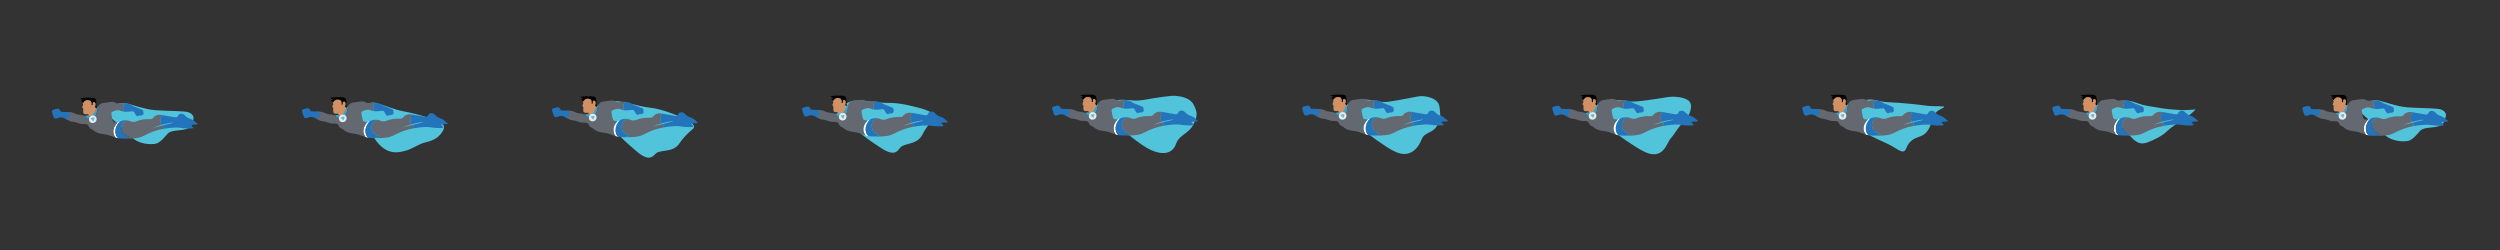 <?xml version="1.0" encoding="utf-8"?>
<!-- Generator: Adobe Illustrator 22.1.0, SVG Export Plug-In . SVG Version: 6.00 Build 0)  -->
<svg version="1.1" id="Layer_1" xmlns="http://www.w3.org/2000/svg" xmlns:xlink="http://www.w3.org/1999/xlink" x="0px" y="0px"
	 viewBox="0 0 3000 300" style="enable-background:new 0 0 3000 300;" xml:space="preserve">
<rect x="0" y="0" width="3000" height="300" fill="#333333" stroke="none"/>
<style type="text/css">
	.st0{fill:#51C4DC;}
	.st1{fill:#FFFFFF;}
	.st2{fill:#2DA6D4;}
	.st3{fill:#636871;}
	.st4{fill:#D19165;}
	.st5{fill:#2374BA;}
	.st6{fill:#E9E9EA;}
</style>
<g>
	<path class="st0" d="M2523.51,128.9c0,0,3.211-5.835,20.237-7.835c16.193-1.903,19.527,3.691,32.383,5.835
		c19.163,3.196,21.26,3.827,33.896,4.712c9.279,0.65,12.127,0.783,24.355-0.267c1.368-0.117-10.655,10.172-16.606,13.676
		c-18.663,10.988-16.596,14.154-28.63,20.326c-20.651,10.589-23,9.644-39.629-9.405c-8.531-9.772-10.315-6.933-17.524-14.834
		C2528.396,134.243,2521.701,130.169,2523.51,128.9z"/>
	<g>
		<path class="st1" d="M2536.897,150.608c0.314-1.039,0.758-2.057,1.312-3.039c0.871-1.544,2.014-2.994,3.365-4.281
			c0.535-0.069,1.035-0.202,1.47-0.435c0.427-0.229,0.852-0.439,1.277-0.633c-1.547,1.438-2.876,3.309-3.819,5.363
			c-0.488,1.062-0.867,2.174-1.124,3.299c-0.223,0.98-0.354,1.971-0.367,2.951c-0.042,3.124,0.885,6.911,3.893,8.49
			c-1.219-0.163-2.437-0.448-3.63-0.806c-0.538-0.475-1.012-1.06-1.407-1.773C2536.158,156.833,2535.98,153.638,2536.897,150.608z"
			/>
		<path class="st2" d="M2510.826,135.079c3.088-5.215,6.004-9.74,6.932-10.818c0.192,0.045,0.187-0.234,0.238-0.13
			c0.167-0.339,0.265-0.209,0.45-0.504c-0.053,0.188-0.104,0.376-0.15,0.563c-1.393,4.576-1.224,11.97-6.701,13.163
			c-0.665,0.124-1.11-0.631-1.119-1.344c0.001-0.001,0.003-0.002,0.005-0.003c-0.002,0.001-0.003,0.002-0.005,0.003
			C2510.472,135.649,2510.577,135.299,2510.826,135.079z"/>
		<g>
			<path class="st3" d="M2596.252,146.707l-12.728,3.128c3.749-1.47,7.54-2.772,11.388-3.849c-0.402-0.098-0.79-0.225-0.984-0.482
				c-1.641-3.765-1.192-7.775,0.727-11.146c-0.11-0.017-0.22-0.038-0.33-0.053c-2.344-0.331-4.648-0.303-6.866,0.838
				c-1.208,0.622-2.42,1.493-3.234,2.555c-0.949,1.237-2.004,1.71-3.457,1.646c-5.83-0.26-11.526,0.416-16.955,2.649
				c-2.163,0.891-4.312,0.878-6.363,0.013c-1.573-0.663-3.113-1.077-4.634-1.254c-2.923,0.797-4.998,2.986-5.982,5.926
				c-1.947,6.234,1.768,12.276,8.347,13.296c-0.605,0.458,0.249,1.335-0.085,1.397c-1.766,0.479-3.697,1.018-5.623,1.404
				c5.326,0.174,10.652-0.102,15.937-0.88c2.563-0.376,5.182-1.269,7.463-2.503c7.41-4.007,15.128-6.808,23.328-8.351
				C2595.689,149.705,2596.534,147.912,2596.252,146.707z"/>
			<path class="st3" d="M2548.392,124.457c0.304-1.782,1.268-3.351,2.625-4.259c-2.065-0.207-4.181-0.083-6.34,0.33
				c-1.991,0.381-3.703,0.272-5.538-0.828c-2.56-1.534-5.481-1.008-8.29-0.657c-2.037,0.255-4.059,0.644-6.098,0.873
				c-2.645,0.296-4.778,1.278-6.305,3.711c-0.053,0.188-0.104,0.376-0.15,0.563c-1.393,4.576-1.224,11.97-6.701,13.163
				c-0.665,0.124-1.11-0.631-1.119-1.344c-0.431,0.241-0.812,0.76-1.44,0.675c0.143,0.118,0.286,0.241,0.431,0.374
				c0.198,0.136,0.718,1.075-0.085,1.397c-2.336,0.435-4.995,0.067-6.296-2.281c-0.158-0.236-0.18-0.465-0.108-0.672
				c-3.854-1.211-9.55-1.195-12.226-2.769c-2.748-1.614-7.343-2.152-10.51-1.76c-0.002,0-0.004,0.001-0.006,0.001
				c1.428,1.827,2.206,3.943,1.079,6.221c-0.389,0.834-0.935,1.56-1.703,2.06c0.007,0.004,0.014,0.008,0.021,0.012
				c2.608,1.475,5.689,3.414,8.695,3.279c1.292-0.058,7.168,2.016,8.469,2.364c2.159,0.577,4.859,0.035,7.05,0.43
				c1.246,0.225,1.994,0.676,2.56,1.777c1.031,2.007,2.216,3.896,4.623,4.562c0.487,0.134,0.951,0.493,1.332,0.849
				c3.51,3.279,7.882,4.285,12.456,4.75c4.385,0.446,8.41,2.086,12.497,3.584c0.643,0.236,1.299,0.455,1.962,0.654
				c-0.538-0.475-1.012-1.06-1.407-1.773c-1.71-2.91-1.887-6.106-0.971-9.136c0.314-1.039,0.759-2.057,1.312-3.039
				c0.871-1.544,2.014-2.994,3.365-4.281c-1.318,0.169-2.853-0.067-4.176-0.265c-0.719-0.107-1.587-1.387-1.807-2.276
				c-0.687-2.776-1.135-5.614-1.571-8.445c-0.066-0.43,0.299-1.169,0.68-1.388c3.409-1.948,6.926-3.125,10.872-1.479
				c1.284,0.535,2.584,0.837,3.894,0.988C2548.227,128.703,2547.982,126.28,2548.392,124.457z"/>
		</g>
		<path class="st2" d="M2503.087,136.175c-0.158-0.236-0.18-0.465-0.108-0.672c2.264-0.458,2.919-1.073,3.615-0.596
			c0.822,0.633,1.61,1.089,2.442,1.777c-0.052-0.007-0.106-0.017-0.163-0.033c0.056,0.016,0.11,0.026,0.163,0.033
			c0.143,0.118,0.286,0.241,0.431,0.374c0.198,0.136,0.718,1.075-0.085,1.397C2507.046,138.891,2504.388,138.523,2503.087,136.175z"
			/>
		<g>
			<g>
				<path d="M2513.986,124.967c1.203-1.376,1.778-7.188-1.572-5.701c-0.803,0.322-0.539,1.976-0.822,3.238
					c-0.532-0.074-1.533,0.113-1.397-0.085c0.566-2.523-0.246-4.194-2.392-5.426c-2.659-0.368-4.637-1.295-7.428,2.765
					c0,0-0.26,0.048-0.519-0.029c-0.197-0.71-0.777-1.398-2.28-2.616c0.922-0.319,1.48-0.505,2.579-0.811
					c0.27-0.075-3.898-1.8-3.623-1.872c0.421-0.111,5.227-0.885,7.552-0.824c3.54,0.093,5.227-0.065,7.382,0.115
					c4.794,0.398,4.766,3.492,4.415,8.482c-0.059,0.836,0.296,3.005,0.701,3.772c-0.071,0.14-0.139,0.274-0.206,0.404
					C2515.555,125.858,2513.92,125.44,2513.986,124.967z"/>
				<path class="st4" d="M2498.954,125.209l1.343-3.013l-0.357-1.47c0.016-0.368,0.003-0.685-0.084-0.997
					c0.259,0.078,0.519,0.029,0.519,0.029c2.756-4.085,4.906-3.331,7.564-2.963c2.25,0.777,2.822,3.101,2.256,5.624
					c-0.136,0.198,0.865,0.011,1.397,0.085c0.283-1.261-0.365-2.085,0.578-3.389c3.349-1.487,3.552,3.31,2.256,5.624
					c-0.066,0.473,1.129,1.12,1.951,1.639c-0.283,0.551-0.536,1.023-0.775,1.449l0.076,0.032l-4.626,7.887
					c0,0-1.199,1.305-1.846,1.096c-0.392-0.126-1.055-0.71-1.517-1.151c-0.363-0.25-0.726-0.499-1.095-0.783
					c0.1-0.021,0.199-0.043,0.299-0.065c0.046-0.634-0.995-1.614-1.459-1.547c-4.329,0.631-5.59-0.574-5.053-4.871l-0.111-1.058
					c-0.01,0.041-0.019,0.082-0.029,0.122c0,0.002-0.004,0.001-0.004-0.001c0.007-0.066,0.017-0.126,0.026-0.187l-0.139-1.33
					L2498.954,125.209z"/>
			</g>
			<g>
				<path class="st5" d="M2549.467,130.424c-1.24-1.721-1.485-4.144-1.076-5.967c0.304-1.782,1.268-3.351,2.625-4.259
					c2.745,0.276,5.398,1.14,7.939,2.708c1.287,0.794,2.694,1.453,4.122,1.953c0.421,0.147,0.844,0.29,1.267,0.43
					c1.294,0.5,2.579,1,3.842,1.614c1.127,0.547,3.951,1.093,4.191,2.545c0.098,0.595,0.061,2.432,0.445,3.603
					c-1.078,1.586-2.906,2.693-4.92,1.716c-1.87,1.97-3.809,1.133-4.956-1.141c-0.239-0.474-0.517-0.925-0.765-1.393
					c-1.344-2.528-1.34-2.5-4.227-2.179C2555.121,130.368,2552.271,130.746,2549.467,130.424z"/>
				<path class="st5" d="M2544.322,142.22c2.83-1.291,5.628-1.801,8.492-1.468c-2.923,0.797-4.998,2.986-5.982,5.926
					c-1.948,6.234,1.768,12.276,8.347,13.296c-0.605,0.458,0.249,1.335-0.085,1.397c-1.766,0.479-3.697,1.018-5.623,1.404
					c-1.96-0.064-3.92-0.187-5.878-0.372c-0.229-0.022-0.458-0.049-0.688-0.08c-3.008-1.579-3.934-5.366-3.893-8.49
					C2539.069,149.555,2541.277,145.049,2544.322,142.22z"/>
				<path class="st5" d="M2596.425,134.676c4.667,0.943,9.368,1.731,14.071,2.486c1.557,0.25,3.021-0.217,3.6-1.876
					c1.097-3.141,5.769-2.992,7.486-1.223c1.023,1.055,2.091,2.09,3.257,2.978c0.813,0.62,1.811,1.018,2.759,1.438
					c1.473,0.654,3.131,1.017,4.429,1.911c2.028,1.397,3.822,3.136,5.714,4.729c-0.085,0.176-0.17,0.351-0.257,0.526
					c-2.53,0.199-5.059,0.399-7.862,0.619c1.094,1.321,1.977,2.388,2.859,3.454c-0.09,0.178-0.179,0.357-0.269,0.536
					c-1.199,0.138-2.404,0.43-3.594,0.383c-3.352-0.132-6.755-0.09-10.033-0.691c-5.788-1.061-11.4-0.405-17.171,0.29
					c-1.761,0.212-3.498,0.484-5.215,0.807c-0.51-1.336,0.334-3.129,0.053-4.334l11.384-2.798c-0.027-0.178-0.055-0.358-0.083-0.536
					c-4.294,0.555-8.5,1.454-12.641,2.613c-0.402-0.098-0.79-0.225-0.984-0.482c-1.641-3.765-1.192-7.775,0.727-11.146
					C2595.242,134.449,2595.833,134.556,2596.425,134.676z"/>
				<path class="st5" d="M2463.608,128.352c1.678-0.649,3.429-1.199,5.167-1.456c2.457-0.364,3.103,0.262,4.504,3.568
					c3.703,0.172,5.816,0.414,9.422,0.39c1.128,2.233,1.474,4.705-0.31,7.108c-0.627,0.883-1.092,1.462-2.055,1.923
					c-2.198-1.744-4.936-2.881-7.879-2.62c0,0-2.711,0.872-3.026,0.996c-1.422,0.557-3.487,0.807-4.223-0.703
					c-1.119-2.298-1.769-4.874-2.446-7.393C2462.632,129.683,2463.174,128.521,2463.608,128.352z"/>
			</g>
		</g>
	</g>
</g>
<g>
	<path class="st0" d="M2212.226,136.685c0,0,1.908-5.976,18.045-13.547c16.482-7.732,20.03-1.184,34.324-0.572
		c19.645,0.841,40.491,3.272,45.794,4.095c9.557,1.482,22.166,0.229,22.618,1.583s-9.708,3.528-12.127,10.173
		c-4.621,12.691-6.259,22.069-18.107,25.771c-23.032,7.198-8.519,26.463-29.521,12.855c-11.32-7.335-31.834-12.741-45.386-25.737
		C2222.334,145.449,2210.773,138.464,2212.226,136.685z"/>
	<g>
		<path class="st1" d="M2236.838,150.67c0.314-1.039,0.758-2.057,1.312-3.039c0.871-1.544,2.014-2.994,3.365-4.281
			c0.535-0.069,1.035-0.202,1.47-0.435c0.427-0.229,0.852-0.439,1.277-0.633c-1.547,1.438-2.876,3.309-3.819,5.363
			c-0.488,1.062-0.867,2.174-1.124,3.299c-0.223,0.98-0.354,1.971-0.367,2.951c-0.042,3.124,0.885,6.911,3.893,8.49
			c-1.219-0.163-2.438-0.448-3.63-0.806c-0.538-0.475-1.012-1.06-1.407-1.773C2236.099,156.895,2235.922,153.699,2236.838,150.67z"
			/>
		<path class="st2" d="M2210.767,135.141c3.088-5.215,6.004-9.74,6.932-10.818c0.192,0.045,0.187-0.234,0.238-0.13
			c0.167-0.339,0.265-0.209,0.45-0.504c-0.053,0.188-0.104,0.376-0.15,0.563c-1.393,4.576-1.224,11.97-6.701,13.163
			c-0.665,0.124-1.11-0.631-1.119-1.344c0.001-0.001,0.003-0.002,0.005-0.003c-0.001,0.001-0.003,0.002-0.005,0.003
			C2210.413,135.711,2210.519,135.361,2210.767,135.141z"/>
		<g>
			<path class="st3" d="M2296.193,146.769l-12.728,3.128c3.749-1.47,7.54-2.772,11.388-3.849c-0.402-0.098-0.79-0.225-0.984-0.482
				c-1.641-3.765-1.192-7.775,0.727-11.146c-0.11-0.017-0.22-0.038-0.33-0.053c-2.344-0.331-4.648-0.303-6.866,0.838
				c-1.208,0.622-2.42,1.493-3.234,2.555c-0.949,1.237-2.004,1.71-3.457,1.646c-5.83-0.26-11.526,0.416-16.955,2.649
				c-2.163,0.891-4.312,0.878-6.363,0.013c-1.573-0.663-3.113-1.077-4.634-1.254c-2.923,0.797-4.998,2.986-5.982,5.926
				c-1.947,6.234,1.768,12.276,8.347,13.296c-0.605,0.458,0.249,1.335-0.085,1.397c-1.766,0.479-3.697,1.018-5.623,1.404
				c5.326,0.174,10.652-0.102,15.937-0.88c2.563-0.376,5.182-1.269,7.463-2.503c7.41-4.007,15.128-6.808,23.329-8.351
				C2295.63,149.766,2296.475,147.974,2296.193,146.769z"/>
			<path class="st3" d="M2248.333,124.518c0.304-1.782,1.268-3.351,2.625-4.259c-2.065-0.207-4.181-0.083-6.34,0.33
				c-1.991,0.381-3.703,0.272-5.538-0.828c-2.56-1.534-5.481-1.008-8.29-0.657c-2.037,0.255-4.059,0.644-6.098,0.873
				c-2.645,0.296-4.778,1.278-6.305,3.711c-0.053,0.188-0.104,0.376-0.15,0.563c-1.393,4.576-1.224,11.97-6.7,13.163
				c-0.666,0.124-1.111-0.631-1.119-1.344c-0.431,0.241-0.812,0.76-1.44,0.675c0.143,0.118,0.286,0.241,0.431,0.374
				c0.198,0.136,0.718,1.075-0.085,1.397c-2.336,0.435-4.995,0.067-6.296-2.281c-0.158-0.236-0.18-0.465-0.108-0.672
				c-3.854-1.211-9.55-1.195-12.226-2.769c-2.748-1.614-7.343-2.152-10.51-1.76c-0.002,0-0.004,0.001-0.007,0.001
				c1.428,1.827,2.206,3.943,1.079,6.221c-0.389,0.834-0.935,1.56-1.703,2.06c0.007,0.004,0.014,0.008,0.021,0.012
				c2.608,1.475,5.689,3.414,8.695,3.279c1.292-0.058,7.168,2.016,8.469,2.364c2.159,0.577,4.859,0.035,7.05,0.43
				c1.246,0.225,1.994,0.676,2.56,1.777c1.031,2.008,2.216,3.896,4.623,4.562c0.487,0.134,0.951,0.493,1.332,0.849
				c3.51,3.279,7.882,4.285,12.456,4.75c4.385,0.446,8.41,2.086,12.497,3.584c0.643,0.236,1.299,0.455,1.962,0.654
				c-0.538-0.475-1.012-1.06-1.407-1.773c-1.71-2.91-1.887-6.106-0.971-9.136c0.314-1.039,0.759-2.057,1.312-3.039
				c0.871-1.544,2.014-2.994,3.365-4.281c-1.318,0.169-2.853-0.067-4.176-0.265c-0.719-0.107-1.587-1.387-1.807-2.276
				c-0.687-2.776-1.135-5.614-1.571-8.445c-0.066-0.43,0.299-1.169,0.68-1.388c3.409-1.948,6.926-3.125,10.872-1.479
				c1.284,0.535,2.584,0.837,3.894,0.988C2248.168,128.765,2247.924,126.342,2248.333,124.518z"/>
		</g>
		<path class="st2" d="M2203.028,136.237c-0.158-0.236-0.18-0.465-0.108-0.672c2.264-0.458,2.919-1.073,3.615-0.596
			c0.822,0.633,1.61,1.089,2.442,1.777c-0.052-0.007-0.106-0.017-0.162-0.033c0.056,0.016,0.11,0.026,0.162,0.033
			c0.143,0.118,0.286,0.241,0.431,0.374c0.198,0.136,0.718,1.075-0.085,1.397C2206.988,138.953,2204.329,138.584,2203.028,136.237z"
			/>
		<g>
			<g>
				<path d="M2213.927,125.028c1.203-1.376,1.778-7.188-1.572-5.701c-0.803,0.322-0.539,1.976-0.822,3.238
					c-0.532-0.074-1.533,0.113-1.397-0.085c0.566-2.523-0.246-4.194-2.392-5.426c-2.659-0.368-4.637-1.295-7.428,2.765
					c0,0-0.26,0.048-0.519-0.029c-0.197-0.71-0.777-1.398-2.28-2.616c0.922-0.319,1.48-0.505,2.579-0.811
					c0.27-0.075-3.898-1.8-3.622-1.872c0.421-0.111,5.226-0.885,7.552-0.824c3.54,0.093,5.228-0.065,7.382,0.115
					c4.794,0.398,4.766,3.492,4.415,8.482c-0.059,0.836,0.296,3.005,0.701,3.772c-0.071,0.14-0.139,0.274-0.206,0.404
					C2215.496,125.92,2213.862,125.501,2213.927,125.028z"/>
				<path class="st4" d="M2198.895,125.271l1.343-3.013l-0.357-1.47c0.016-0.368,0.003-0.685-0.084-0.997
					c0.259,0.078,0.519,0.029,0.519,0.029c2.755-4.085,4.905-3.331,7.564-2.963c2.25,0.777,2.822,3.101,2.256,5.624
					c-0.136,0.198,0.865,0.011,1.397,0.085c0.283-1.261-0.365-2.085,0.578-3.389c3.349-1.487,3.552,3.31,2.256,5.624
					c-0.066,0.473,1.129,1.12,1.951,1.639c-0.283,0.551-0.536,1.023-0.775,1.449l0.076,0.032l-4.626,7.887
					c0,0-1.199,1.305-1.846,1.096c-0.392-0.126-1.055-0.71-1.517-1.151c-0.363-0.25-0.726-0.499-1.095-0.783
					c0.1-0.021,0.199-0.043,0.299-0.065c0.046-0.634-0.995-1.614-1.459-1.547c-4.329,0.631-5.59-0.574-5.053-4.871l-0.111-1.058
					c-0.01,0.041-0.019,0.082-0.029,0.122c0,0.002-0.004,0.001-0.004-0.001c0.007-0.066,0.017-0.126,0.026-0.187l-0.14-1.33
					L2198.895,125.271z"/>
			</g>
			<g>
				<path class="st5" d="M2249.408,130.485c-1.24-1.721-1.485-4.144-1.076-5.967c0.304-1.782,1.268-3.351,2.625-4.259
					c2.745,0.276,5.398,1.14,7.939,2.708c1.287,0.794,2.694,1.453,4.122,1.953c0.421,0.147,0.844,0.29,1.267,0.43
					c1.294,0.5,2.579,1,3.842,1.614c1.127,0.547,3.951,1.093,4.191,2.545c0.098,0.595,0.061,2.432,0.445,3.603
					c-1.078,1.586-2.906,2.693-4.92,1.716c-1.87,1.97-3.809,1.133-4.956-1.141c-0.239-0.474-0.517-0.925-0.765-1.393
					c-1.344-2.528-1.34-2.5-4.227-2.179C2255.062,130.429,2252.212,130.807,2249.408,130.485z"/>
				<path class="st5" d="M2244.263,142.282c2.83-1.291,5.628-1.801,8.492-1.468c-2.923,0.797-4.998,2.986-5.982,5.926
					c-1.948,6.234,1.768,12.276,8.347,13.296c-0.605,0.458,0.249,1.335-0.085,1.397c-1.766,0.479-3.697,1.018-5.623,1.404
					c-1.96-0.064-3.92-0.187-5.878-0.372c-0.229-0.022-0.458-0.049-0.687-0.08c-3.008-1.579-3.935-5.366-3.893-8.49
					C2239.01,149.617,2241.218,145.111,2244.263,142.282z"/>
				<path class="st5" d="M2296.366,134.737c4.667,0.943,9.368,1.731,14.071,2.486c1.557,0.25,3.021-0.217,3.6-1.876
					c1.097-3.141,5.769-2.992,7.486-1.223c1.023,1.055,2.091,2.09,3.257,2.978c0.813,0.62,1.811,1.018,2.759,1.438
					c1.473,0.654,3.131,1.017,4.429,1.911c2.028,1.397,3.822,3.136,5.714,4.729c-0.085,0.176-0.17,0.351-0.257,0.526
					c-2.53,0.199-5.059,0.399-7.863,0.619c1.094,1.321,1.977,2.388,2.859,3.454c-0.09,0.178-0.179,0.357-0.269,0.536
					c-1.199,0.138-2.403,0.43-3.594,0.383c-3.353-0.132-6.755-0.09-10.033-0.691c-5.788-1.061-11.4-0.405-17.171,0.29
					c-1.761,0.212-3.498,0.484-5.215,0.807c-0.51-1.336,0.334-3.129,0.052-4.334l11.384-2.798c-0.027-0.178-0.055-0.358-0.083-0.536
					c-4.294,0.555-8.5,1.454-12.641,2.613c-0.402-0.098-0.79-0.225-0.984-0.482c-1.641-3.765-1.192-7.775,0.727-11.146
					C2295.184,134.511,2295.774,134.618,2296.366,134.737z"/>
				<path class="st5" d="M2163.549,128.414c1.678-0.649,3.429-1.199,5.167-1.456c2.457-0.364,3.103,0.262,4.504,3.568
					c3.703,0.172,5.816,0.414,9.422,0.39c1.128,2.233,1.474,4.705-0.31,7.108c-0.627,0.883-1.092,1.462-2.055,1.923
					c-2.198-1.744-4.936-2.881-7.879-2.62c0,0-2.711,0.872-3.027,0.996c-1.422,0.557-3.487,0.807-4.223-0.703
					c-1.119-2.298-1.769-4.874-2.446-7.393C2162.573,129.744,2163.115,128.582,2163.549,128.414z"/>
			</g>
		</g>
	</g>
</g>
<g>
	<path class="st0" d="M1911.757,139.747c0,0,0.919-6.622,16.34-15.562c14.185-8.224,20.25-1.356,34.518-2.418
		c19.608-1.46,39.293-5.951,44.656-5.754c9.665,0.356,22.066,1.947,21.931,11.417c-0.139,9.693-4.848,13.724-9.903,19.587
		c-8.819,10.229-8.401,12.165-15.404,20.317c-3.523,4.101-8.239,25.779-30.687,14.717c-12.099-5.962-29.231-18.287-44.207-29.611
		C1922.82,147.27,1910.522,141.684,1911.757,139.747z"/>
	<g>
		<path class="st1" d="M1936.779,150.636c0.314-1.039,0.758-2.057,1.312-3.039c0.871-1.544,2.015-2.994,3.365-4.281
			c0.535-0.069,1.036-0.202,1.47-0.435c0.427-0.229,0.852-0.439,1.277-0.633c-1.547,1.438-2.876,3.309-3.819,5.363
			c-0.488,1.062-0.868,2.174-1.124,3.299c-0.223,0.98-0.354,1.971-0.367,2.951c-0.042,3.124,0.885,6.911,3.893,8.49
			c-1.219-0.163-2.437-0.448-3.63-0.806c-0.538-0.475-1.012-1.06-1.407-1.773C1936.04,156.862,1935.863,153.666,1936.779,150.636z"
			/>
		<path class="st2" d="M1910.708,135.107c3.088-5.215,6.004-9.74,6.932-10.818c0.193,0.045,0.187-0.234,0.238-0.13
			c0.167-0.339,0.265-0.209,0.45-0.504c-0.053,0.188-0.104,0.376-0.15,0.563c-1.393,4.576-1.224,11.97-6.701,13.163
			c-0.665,0.124-1.11-0.631-1.119-1.344c0.002-0.001,0.003-0.002,0.005-0.003c-0.002,0.001-0.003,0.002-0.005,0.003
			C1910.354,135.678,1910.46,135.328,1910.708,135.107z"/>
		<g>
			<path class="st3" d="M1996.134,146.736l-12.728,3.128c3.749-1.47,7.54-2.772,11.388-3.849c-0.402-0.098-0.79-0.225-0.984-0.482
				c-1.641-3.765-1.192-7.775,0.727-11.146c-0.11-0.017-0.221-0.038-0.331-0.053c-2.344-0.331-4.648-0.303-6.866,0.838
				c-1.208,0.622-2.42,1.493-3.235,2.555c-0.949,1.237-2.004,1.71-3.457,1.646c-5.83-0.26-11.526,0.416-16.955,2.649
				c-2.163,0.891-4.312,0.878-6.363,0.013c-1.573-0.663-3.113-1.077-4.634-1.254c-2.922,0.797-4.998,2.986-5.982,5.926
				c-1.947,6.234,1.768,12.276,8.347,13.296c-0.605,0.458,0.249,1.335-0.085,1.397c-1.766,0.479-3.697,1.018-5.623,1.404
				c5.326,0.174,10.652-0.102,15.937-0.88c2.563-0.376,5.182-1.269,7.463-2.503c7.41-4.007,15.128-6.808,23.328-8.351
				C1995.571,149.733,1996.416,147.941,1996.134,146.736z"/>
			<path class="st3" d="M1948.274,124.485c0.304-1.782,1.268-3.351,2.624-4.259c-2.065-0.207-4.181-0.083-6.34,0.33
				c-1.99,0.381-3.703,0.272-5.538-0.828c-2.559-1.534-5.481-1.008-8.289-0.657c-2.037,0.255-4.059,0.644-6.098,0.873
				c-2.645,0.296-4.778,1.278-6.305,3.711c-0.053,0.188-0.104,0.376-0.15,0.563c-1.393,4.576-1.224,11.97-6.701,13.163
				c-0.665,0.124-1.11-0.631-1.119-1.344c-0.432,0.241-0.812,0.76-1.44,0.675c0.143,0.118,0.286,0.241,0.432,0.374
				c0.198,0.136,0.718,1.075-0.085,1.397c-2.336,0.435-4.995,0.067-6.296-2.281c-0.158-0.236-0.181-0.465-0.108-0.672
				c-3.854-1.211-9.55-1.195-12.226-2.769c-2.748-1.614-7.343-2.152-10.51-1.759c-0.002,0-0.004,0.001-0.006,0.001
				c1.428,1.827,2.206,3.943,1.079,6.221c-0.389,0.834-0.935,1.56-1.703,2.06c0.007,0.004,0.014,0.008,0.021,0.012
				c2.609,1.475,5.689,3.414,8.695,3.279c1.292-0.058,7.168,2.016,8.469,2.364c2.159,0.577,4.86,0.035,7.05,0.43
				c1.246,0.225,1.994,0.676,2.56,1.777c1.031,2.007,2.216,3.896,4.622,4.562c0.487,0.134,0.952,0.493,1.332,0.849
				c3.51,3.279,7.882,4.285,12.456,4.75c4.385,0.446,8.41,2.086,12.497,3.584c0.643,0.236,1.299,0.455,1.962,0.654
				c-0.538-0.475-1.012-1.06-1.407-1.773c-1.71-2.91-1.888-6.106-0.971-9.136c0.314-1.039,0.758-2.057,1.312-3.039
				c0.871-1.544,2.015-2.994,3.365-4.281c-1.318,0.169-2.853-0.067-4.175-0.265c-0.72-0.107-1.587-1.387-1.807-2.276
				c-0.687-2.776-1.135-5.614-1.571-8.445c-0.066-0.43,0.299-1.169,0.68-1.388c3.41-1.948,6.926-3.125,10.872-1.479
				c1.284,0.535,2.584,0.837,3.894,0.988C1948.109,128.731,1947.865,126.309,1948.274,124.485z"/>
		</g>
		<path class="st2" d="M1902.969,136.203c-0.158-0.236-0.181-0.465-0.108-0.672c2.264-0.458,2.919-1.073,3.615-0.596
			c0.822,0.633,1.611,1.089,2.443,1.777c-0.052-0.007-0.106-0.017-0.162-0.033c0.056,0.016,0.11,0.026,0.162,0.033
			c0.143,0.118,0.286,0.241,0.432,0.374c0.198,0.136,0.718,1.075-0.085,1.397C1906.929,138.92,1904.27,138.551,1902.969,136.203z"/>
		<g>
			<g>
				<path d="M1913.868,124.995c1.203-1.376,1.778-7.188-1.572-5.701c-0.803,0.322-0.539,1.976-0.822,3.238
					c-0.532-0.074-1.533,0.113-1.397-0.085c0.566-2.523-0.246-4.194-2.392-5.426c-2.659-0.368-4.637-1.295-7.428,2.765
					c0,0-0.26,0.048-0.519-0.029c-0.197-0.71-0.777-1.398-2.28-2.616c0.922-0.319,1.48-0.505,2.579-0.811
					c0.27-0.075-3.898-1.8-3.622-1.872c0.421-0.111,5.226-0.885,7.552-0.824c3.54,0.093,5.227-0.065,7.382,0.115
					c4.794,0.398,4.766,3.492,4.415,8.482c-0.059,0.836,0.296,3.005,0.701,3.772c-0.071,0.14-0.139,0.274-0.206,0.404
					C1915.438,125.887,1913.803,125.468,1913.868,124.995z"/>
				<path class="st4" d="M1898.836,125.237l1.343-3.013l-0.357-1.47c0.016-0.368,0.003-0.685-0.084-0.997
					c0.259,0.078,0.519,0.029,0.519,0.029c2.756-4.085,4.905-3.331,7.564-2.963c2.25,0.777,2.822,3.101,2.256,5.624
					c-0.136,0.198,0.865,0.011,1.397,0.085c0.283-1.261-0.365-2.085,0.578-3.389c3.349-1.487,3.552,3.31,2.256,5.624
					c-0.066,0.473,1.129,1.12,1.951,1.639c-0.283,0.551-0.536,1.023-0.775,1.449l0.076,0.032l-4.626,7.887
					c0,0-1.199,1.305-1.846,1.096c-0.392-0.126-1.055-0.71-1.517-1.151c-0.363-0.25-0.726-0.499-1.095-0.783
					c0.1-0.021,0.199-0.043,0.299-0.065c0.046-0.634-0.995-1.614-1.459-1.547c-4.329,0.631-5.589-0.574-5.053-4.871l-0.111-1.058
					c-0.01,0.041-0.019,0.082-0.029,0.122c0,0.002-0.004,0.001-0.004-0.001c0.007-0.066,0.016-0.126,0.026-0.187l-0.139-1.33
					L1898.836,125.237z"/>
			</g>
			<g>
				<path class="st5" d="M1949.35,130.452c-1.241-1.721-1.485-4.144-1.076-5.967c0.304-1.782,1.268-3.351,2.624-4.259
					c2.745,0.276,5.398,1.14,7.94,2.708c1.287,0.794,2.694,1.453,4.122,1.953c0.421,0.147,0.844,0.29,1.267,0.43
					c1.294,0.5,2.579,1,3.842,1.614c1.127,0.547,3.952,1.093,4.191,2.545c0.098,0.595,0.061,2.432,0.445,3.603
					c-1.078,1.586-2.906,2.693-4.92,1.716c-1.87,1.97-3.809,1.133-4.956-1.141c-0.239-0.474-0.517-0.925-0.766-1.393
					c-1.344-2.528-1.339-2.5-4.227-2.179C1955.003,130.396,1952.154,130.774,1949.35,130.452z"/>
				<path class="st5" d="M1944.204,142.248c2.83-1.291,5.628-1.801,8.492-1.468c-2.922,0.797-4.998,2.986-5.982,5.926
					c-1.947,6.234,1.768,12.276,8.347,13.296c-0.605,0.458,0.249,1.335-0.085,1.397c-1.766,0.479-3.697,1.018-5.623,1.404
					c-1.96-0.064-3.92-0.187-5.878-0.372c-0.229-0.022-0.458-0.049-0.687-0.08c-3.008-1.579-3.935-5.366-3.893-8.49
					C1938.951,149.584,1941.159,145.078,1944.204,142.248z"/>
				<path class="st5" d="M1996.307,134.704c4.667,0.943,9.368,1.731,14.071,2.486c1.557,0.25,3.021-0.217,3.6-1.876
					c1.097-3.141,5.769-2.992,7.486-1.223c1.023,1.055,2.091,2.09,3.257,2.978c0.813,0.62,1.811,1.018,2.759,1.438
					c1.473,0.654,3.131,1.017,4.429,1.911c2.028,1.397,3.822,3.136,5.714,4.729c-0.085,0.176-0.17,0.351-0.256,0.526
					c-2.53,0.199-5.059,0.399-7.862,0.619c1.094,1.321,1.977,2.388,2.859,3.454c-0.09,0.178-0.179,0.357-0.269,0.536
					c-1.199,0.138-2.404,0.43-3.594,0.383c-3.352-0.132-6.755-0.09-10.033-0.691c-5.788-1.061-11.4-0.405-17.171,0.29
					c-1.761,0.212-3.498,0.484-5.215,0.807c-0.51-1.336,0.335-3.129,0.053-4.334l11.384-2.798c-0.027-0.178-0.055-0.358-0.083-0.536
					c-4.294,0.555-8.501,1.454-12.642,2.613c-0.402-0.098-0.79-0.225-0.984-0.482c-1.641-3.765-1.192-7.775,0.727-11.146
					C1995.125,134.478,1995.715,134.584,1996.307,134.704z"/>
				<path class="st5" d="M1863.49,128.38c1.678-0.649,3.429-1.199,5.167-1.456c2.457-0.364,3.103,0.262,4.504,3.568
					c3.703,0.172,5.816,0.414,9.422,0.39c1.128,2.233,1.474,4.705-0.31,7.108c-0.627,0.883-1.092,1.462-2.055,1.923
					c-2.198-1.744-4.936-2.881-7.879-2.62c0,0-2.711,0.872-3.027,0.996c-1.422,0.557-3.487,0.807-4.223-0.703
					c-1.119-2.298-1.768-4.874-2.446-7.393C1862.514,129.711,1863.056,128.549,1863.49,128.38z"/>
			</g>
		</g>
	</g>
</g>
<g>
	<path class="st0" d="M1611.936,137.567c0,0,0.291-3.221,14.41-14.102c11.896-9.167,24.289,0.437,38.492-1.289
		c18.717-2.274,36.52-7.182,41.878-6.867c9.655,0.568,19.792,4.11,20.764,13.531c1.125,10.906,1.73,12.768-2.073,20.386
		c-6.033,12.083-15.445,7.747-19.738,18.612c-1.987,5.028-11.028,24.924-33.227,13.371c-11.965-6.227-28.822-18.925-43.546-30.575
		C1622.831,145.332,1610.659,139.477,1611.936,137.567z"/>
	<g>
		<path class="st1" d="M1636.72,150.532c0.314-1.039,0.758-2.057,1.312-3.039c0.871-1.544,2.015-2.994,3.366-4.281
			c0.535-0.069,1.036-0.202,1.47-0.435c0.427-0.229,0.852-0.439,1.277-0.633c-1.547,1.438-2.876,3.309-3.819,5.363
			c-0.488,1.062-0.868,2.174-1.124,3.299c-0.223,0.98-0.354,1.971-0.367,2.951c-0.042,3.124,0.885,6.911,3.893,8.49
			c-1.219-0.163-2.437-0.448-3.63-0.806c-0.538-0.475-1.012-1.06-1.407-1.773C1635.981,156.757,1635.804,153.562,1636.72,150.532z"
			/>
		<path class="st2" d="M1610.649,135.003c3.088-5.215,6.004-9.74,6.932-10.818c0.193,0.045,0.188-0.234,0.238-0.13
			c0.167-0.339,0.265-0.209,0.45-0.504c-0.053,0.188-0.104,0.376-0.15,0.563c-1.393,4.576-1.224,11.97-6.701,13.163
			c-0.665,0.124-1.11-0.631-1.119-1.344c0.001-0.001,0.003-0.002,0.005-0.003c-0.001,0.001-0.003,0.002-0.005,0.003
			C1610.295,135.573,1610.401,135.223,1610.649,135.003z"/>
		<g>
			<path class="st3" d="M1696.076,146.631l-12.728,3.128c3.749-1.47,7.54-2.772,11.388-3.849c-0.402-0.098-0.79-0.225-0.984-0.482
				c-1.641-3.765-1.192-7.775,0.727-11.146c-0.11-0.017-0.221-0.038-0.33-0.053c-2.344-0.331-4.648-0.303-6.866,0.838
				c-1.208,0.622-2.42,1.493-3.235,2.555c-0.949,1.237-2.004,1.71-3.457,1.646c-5.83-0.26-11.527,0.416-16.955,2.649
				c-2.163,0.891-4.312,0.878-6.363,0.013c-1.573-0.663-3.113-1.077-4.634-1.254c-2.922,0.797-4.998,2.986-5.982,5.926
				c-1.947,6.234,1.768,12.276,8.347,13.296c-0.605,0.458,0.249,1.335-0.085,1.397c-1.766,0.479-3.697,1.018-5.623,1.404
				c5.326,0.174,10.652-0.102,15.937-0.88c2.563-0.376,5.182-1.269,7.463-2.503c7.41-4.007,15.129-6.808,23.329-8.351
				C1695.513,149.628,1696.358,147.836,1696.076,146.631z"/>
			<path class="st3" d="M1648.215,124.38c0.304-1.782,1.268-3.351,2.624-4.259c-2.065-0.207-4.181-0.083-6.34,0.33
				c-1.99,0.381-3.703,0.272-5.538-0.828c-2.559-1.534-5.481-1.008-8.289-0.657c-2.037,0.255-4.059,0.644-6.098,0.873
				c-2.645,0.296-4.778,1.278-6.305,3.711c-0.053,0.188-0.104,0.376-0.15,0.563c-1.393,4.576-1.224,11.97-6.701,13.163
				c-0.665,0.124-1.11-0.631-1.119-1.344c-0.432,0.241-0.812,0.76-1.44,0.675c0.142,0.118,0.286,0.241,0.431,0.374
				c0.198,0.136,0.718,1.075-0.085,1.397c-2.337,0.435-4.995,0.067-6.296-2.281c-0.158-0.236-0.181-0.465-0.108-0.672
				c-3.854-1.211-9.55-1.195-12.226-2.769c-2.748-1.614-7.343-2.152-10.51-1.76c-0.002,0-0.004,0.001-0.006,0.001
				c1.428,1.827,2.206,3.943,1.079,6.221c-0.389,0.834-0.935,1.56-1.703,2.06c0.007,0.004,0.014,0.008,0.021,0.012
				c2.609,1.475,5.69,3.414,8.695,3.279c1.292-0.058,7.168,2.016,8.469,2.364c2.159,0.577,4.86,0.035,7.05,0.43
				c1.246,0.225,1.994,0.676,2.56,1.777c1.031,2.007,2.216,3.896,4.623,4.562c0.487,0.134,0.952,0.493,1.332,0.849
				c3.51,3.279,7.882,4.285,12.456,4.75c4.385,0.446,8.411,2.086,12.497,3.584c0.643,0.236,1.299,0.455,1.962,0.654
				c-0.538-0.475-1.012-1.06-1.407-1.773c-1.71-2.91-1.888-6.106-0.971-9.136c0.314-1.039,0.758-2.057,1.312-3.039
				c0.871-1.544,2.015-2.994,3.366-4.281c-1.318,0.169-2.853-0.067-4.175-0.265c-0.72-0.107-1.587-1.387-1.807-2.276
				c-0.687-2.776-1.135-5.614-1.571-8.445c-0.066-0.43,0.299-1.169,0.68-1.388c3.41-1.948,6.926-3.125,10.872-1.479
				c1.284,0.535,2.584,0.837,3.894,0.988C1648.05,128.627,1647.806,126.204,1648.215,124.38z"/>
		</g>
		<path class="st2" d="M1602.91,136.099c-0.158-0.236-0.181-0.465-0.108-0.672c2.264-0.458,2.919-1.073,3.615-0.596
			c0.822,0.633,1.61,1.089,2.443,1.777c-0.053-0.007-0.106-0.017-0.162-0.033c0.056,0.016,0.11,0.026,0.162,0.033
			c0.142,0.118,0.286,0.241,0.431,0.374c0.198,0.136,0.718,1.075-0.085,1.397C1606.87,138.815,1604.211,138.447,1602.91,136.099z"/>
		<g>
			<g>
				<path d="M1613.809,124.891c1.203-1.376,1.778-7.188-1.572-5.701c-0.803,0.322-0.539,1.976-0.822,3.238
					c-0.532-0.074-1.533,0.113-1.397-0.085c0.566-2.523-0.246-4.194-2.392-5.426c-2.659-0.368-4.637-1.295-7.428,2.765
					c0,0-0.26,0.048-0.519-0.029c-0.197-0.71-0.777-1.398-2.28-2.616c0.922-0.319,1.48-0.505,2.579-0.811
					c0.27-0.075-3.898-1.8-3.622-1.872c0.421-0.111,5.226-0.885,7.552-0.824c3.54,0.093,5.227-0.065,7.382,0.115
					c4.794,0.398,4.766,3.492,4.415,8.482c-0.059,0.836,0.296,3.005,0.701,3.772c-0.071,0.14-0.139,0.274-0.206,0.404
					C1615.378,125.782,1613.744,125.363,1613.809,124.891z"/>
				<path class="st4" d="M1598.777,125.133l1.343-3.013l-0.357-1.47c0.016-0.368,0.003-0.685-0.084-0.997
					c0.259,0.078,0.519,0.029,0.519,0.029c2.756-4.085,4.905-3.331,7.564-2.963c2.25,0.777,2.822,3.101,2.256,5.624
					c-0.136,0.198,0.866,0.011,1.397,0.085c0.283-1.261-0.365-2.085,0.578-3.389c3.349-1.487,3.552,3.31,2.256,5.624
					c-0.065,0.473,1.129,1.12,1.952,1.639c-0.283,0.551-0.536,1.023-0.776,1.449l0.076,0.032l-4.626,7.887
					c0,0-1.199,1.305-1.846,1.096c-0.392-0.126-1.055-0.71-1.517-1.151c-0.363-0.25-0.726-0.499-1.095-0.783
					c0.1-0.021,0.199-0.043,0.299-0.065c0.046-0.634-0.995-1.614-1.459-1.547c-4.329,0.631-5.589-0.574-5.053-4.871l-0.111-1.058
					c-0.01,0.041-0.019,0.082-0.029,0.122c0,0.002-0.004,0.001-0.004-0.001c0.007-0.066,0.016-0.126,0.026-0.187l-0.139-1.33
					L1598.777,125.133z"/>
			</g>
			<g>
				<path class="st5" d="M1649.291,130.348c-1.241-1.721-1.485-4.144-1.076-5.967c0.304-1.782,1.268-3.351,2.624-4.259
					c2.745,0.276,5.398,1.14,7.94,2.708c1.287,0.794,2.694,1.453,4.122,1.953c0.421,0.147,0.844,0.29,1.267,0.43
					c1.294,0.5,2.579,1,3.842,1.614c1.127,0.547,3.952,1.093,4.191,2.545c0.098,0.595,0.061,2.432,0.445,3.603
					c-1.078,1.586-2.906,2.693-4.92,1.716c-1.87,1.97-3.81,1.133-4.956-1.141c-0.239-0.474-0.517-0.925-0.766-1.393
					c-1.344-2.528-1.339-2.5-4.227-2.179C1654.945,130.291,1652.095,130.67,1649.291,130.348z"/>
				<path class="st5" d="M1644.145,142.144c2.83-1.291,5.628-1.801,8.492-1.468c-2.922,0.797-4.998,2.986-5.982,5.926
					c-1.947,6.234,1.768,12.276,8.347,13.296c-0.605,0.458,0.249,1.335-0.085,1.397c-1.766,0.479-3.697,1.018-5.623,1.404
					c-1.96-0.064-3.92-0.187-5.879-0.372c-0.229-0.022-0.458-0.049-0.687-0.08c-3.008-1.579-3.935-5.366-3.893-8.49
					C1638.892,149.479,1641.1,144.973,1644.145,142.144z"/>
				<path class="st5" d="M1696.249,134.599c4.667,0.943,9.368,1.731,14.071,2.486c1.557,0.25,3.021-0.217,3.6-1.876
					c1.097-3.141,5.769-2.992,7.486-1.223c1.023,1.055,2.091,2.09,3.257,2.978c0.813,0.62,1.811,1.018,2.759,1.438
					c1.473,0.654,3.131,1.017,4.429,1.911c2.028,1.397,3.822,3.136,5.714,4.729c-0.085,0.176-0.17,0.351-0.256,0.526
					c-2.53,0.199-5.059,0.399-7.863,0.619c1.094,1.321,1.977,2.388,2.859,3.454c-0.09,0.178-0.179,0.357-0.269,0.536
					c-1.199,0.138-2.404,0.43-3.594,0.383c-3.352-0.132-6.755-0.09-10.034-0.691c-5.788-1.061-11.4-0.405-17.171,0.29
					c-1.761,0.212-3.498,0.484-5.215,0.807c-0.51-1.336,0.334-3.129,0.053-4.334l11.384-2.798c-0.027-0.178-0.056-0.358-0.083-0.536
					c-4.294,0.555-8.501,1.454-12.642,2.613c-0.402-0.098-0.79-0.225-0.984-0.482c-1.641-3.765-1.192-7.775,0.727-11.146
					C1695.066,134.373,1695.656,134.48,1696.249,134.599z"/>
				<path class="st5" d="M1563.431,128.276c1.678-0.649,3.428-1.199,5.167-1.456c2.457-0.364,3.103,0.262,4.504,3.568
					c3.703,0.172,5.816,0.414,9.422,0.39c1.128,2.233,1.474,4.705-0.31,7.108c-0.627,0.883-1.092,1.462-2.056,1.923
					c-2.198-1.744-4.936-2.881-7.879-2.62c0,0-2.711,0.872-3.026,0.996c-1.422,0.557-3.487,0.807-4.223-0.703
					c-1.119-2.298-1.768-4.874-2.446-7.393C1562.455,129.606,1562.996,128.445,1563.431,128.276z"/>
			</g>
		</g>
	</g>
</g>
<g>
	<path class="st0" d="M1318.575,139.601c0,0,3.28-6.922,17.637-17.486c7.49-5.511,20.98,0.358,35.083-2.051
		c18.585-3.175,33.671-5.515,39.019-5.062c7.622,0.645,17.695,2.345,22.126,10.716c5.524,10.435,3.693,14.567,0.262,22.36
		c-5.442,12.361-17.641,13.392-21.404,24.452c-1.741,5.119-8.242,17.556-30.974,7.089c-12.252-5.641-30.942-22.502-46.211-33.428
		C1327.799,141.186,1317.391,141.57,1318.575,139.601z"/>
	<g>
		<path class="st1" d="M1336.661,150.525c0.314-1.039,0.758-2.057,1.312-3.039c0.871-1.544,2.014-2.994,3.365-4.281
			c0.535-0.069,1.036-0.202,1.47-0.435c0.427-0.229,0.852-0.439,1.277-0.633c-1.547,1.438-2.876,3.309-3.819,5.363
			c-0.488,1.062-0.868,2.174-1.124,3.299c-0.223,0.98-0.354,1.971-0.367,2.951c-0.042,3.124,0.885,6.911,3.893,8.49
			c-1.219-0.163-2.437-0.448-3.63-0.806c-0.538-0.475-1.012-1.06-1.407-1.773C1335.923,156.75,1335.745,153.555,1336.661,150.525z"
			/>
		<path class="st2" d="M1310.591,134.996c3.088-5.215,6.004-9.74,6.932-10.818c0.193,0.045,0.188-0.234,0.238-0.13
			c0.167-0.339,0.265-0.209,0.45-0.504c-0.053,0.188-0.104,0.376-0.15,0.563c-1.393,4.576-1.224,11.97-6.701,13.163
			c-0.665,0.124-1.11-0.631-1.119-1.344c0.001-0.001,0.003-0.002,0.005-0.003c-0.001,0.001-0.003,0.002-0.005,0.003
			C1310.236,135.566,1310.342,135.216,1310.591,134.996z"/>
		<g>
			<path class="st3" d="M1396.017,146.624l-12.728,3.128c3.749-1.47,7.54-2.772,11.388-3.849c-0.402-0.098-0.79-0.225-0.984-0.482
				c-1.641-3.765-1.192-7.775,0.727-11.146c-0.11-0.017-0.221-0.038-0.33-0.053c-2.344-0.331-4.648-0.303-6.866,0.838
				c-1.208,0.622-2.42,1.493-3.235,2.555c-0.949,1.237-2.004,1.71-3.457,1.646c-5.83-0.26-11.527,0.416-16.955,2.649
				c-2.163,0.891-4.312,0.878-6.363,0.013c-1.573-0.663-3.113-1.077-4.634-1.254c-2.922,0.797-4.998,2.986-5.982,5.926
				c-1.947,6.234,1.768,12.276,8.347,13.296c-0.605,0.458,0.249,1.335-0.085,1.397c-1.766,0.479-3.697,1.018-5.623,1.404
				c5.326,0.174,10.652-0.102,15.937-0.88c2.563-0.376,5.182-1.269,7.463-2.503c7.41-4.007,15.129-6.808,23.329-8.351
				C1395.454,149.622,1396.299,147.829,1396.017,146.624z"/>
			<path class="st3" d="M1348.156,124.374c0.304-1.782,1.268-3.351,2.625-4.259c-2.065-0.207-4.181-0.083-6.34,0.33
				c-1.99,0.381-3.703,0.272-5.538-0.828c-2.559-1.534-5.481-1.008-8.289-0.657c-2.037,0.255-4.059,0.644-6.098,0.873
				c-2.645,0.296-4.778,1.278-6.305,3.711c-0.053,0.188-0.104,0.376-0.15,0.563c-1.393,4.576-1.224,11.97-6.701,13.163
				c-0.665,0.124-1.11-0.631-1.119-1.344c-0.432,0.241-0.812,0.76-1.44,0.675c0.142,0.118,0.286,0.241,0.431,0.374
				c0.198,0.136,0.718,1.075-0.085,1.397c-2.337,0.435-4.995,0.067-6.296-2.281c-0.158-0.236-0.181-0.465-0.108-0.672
				c-3.854-1.211-9.55-1.195-12.227-2.769c-2.748-1.614-7.343-2.152-10.51-1.76c-0.002,0-0.004,0.001-0.006,0.001
				c1.428,1.827,2.206,3.943,1.079,6.221c-0.389,0.834-0.935,1.56-1.703,2.06c0.007,0.004,0.014,0.008,0.021,0.012
				c2.609,1.475,5.69,3.414,8.695,3.279c1.292-0.058,7.168,2.016,8.469,2.364c2.159,0.577,4.86,0.035,7.05,0.43
				c1.246,0.225,1.994,0.676,2.56,1.777c1.031,2.007,2.216,3.896,4.623,4.562c0.487,0.134,0.952,0.493,1.332,0.849
				c3.51,3.279,7.882,4.285,12.456,4.75c4.385,0.446,8.411,2.086,12.497,3.584c0.643,0.236,1.299,0.455,1.962,0.654
				c-0.538-0.475-1.012-1.06-1.407-1.773c-1.71-2.91-1.888-6.106-0.971-9.136c0.314-1.039,0.758-2.057,1.312-3.039
				c0.871-1.544,2.014-2.994,3.365-4.281c-1.318,0.169-2.853-0.067-4.175-0.265c-0.72-0.107-1.587-1.387-1.807-2.276
				c-0.687-2.776-1.135-5.614-1.571-8.445c-0.066-0.43,0.299-1.169,0.68-1.388c3.41-1.948,6.926-3.125,10.872-1.479
				c1.284,0.535,2.584,0.837,3.894,0.988C1347.991,128.62,1347.747,126.197,1348.156,124.374z"/>
		</g>
		<path class="st2" d="M1302.851,136.092c-0.158-0.236-0.181-0.465-0.108-0.672c2.264-0.458,2.919-1.073,3.615-0.596
			c0.822,0.633,1.61,1.089,2.443,1.777c-0.053-0.007-0.106-0.017-0.162-0.033c0.056,0.016,0.11,0.026,0.162,0.033
			c0.142,0.118,0.286,0.241,0.431,0.374c0.198,0.136,0.718,1.075-0.085,1.397C1306.811,138.808,1304.152,138.44,1302.851,136.092z"
			/>
		<g>
			<g>
				<path d="M1313.75,124.884c1.203-1.376,1.778-7.188-1.572-5.701c-0.803,0.322-0.539,1.976-0.822,3.238
					c-0.532-0.074-1.533,0.113-1.397-0.085c0.566-2.523-0.246-4.194-2.392-5.426c-2.659-0.368-4.637-1.295-7.428,2.765
					c0,0-0.26,0.048-0.519-0.029c-0.197-0.71-0.777-1.398-2.28-2.616c0.922-0.319,1.48-0.505,2.579-0.811
					c0.27-0.075-3.898-1.8-3.622-1.872c0.421-0.111,5.226-0.885,7.552-0.824c3.54,0.093,5.227-0.065,7.382,0.115
					c4.794,0.398,4.766,3.492,4.415,8.482c-0.059,0.836,0.296,3.005,0.701,3.772c-0.071,0.14-0.139,0.274-0.206,0.404
					C1315.32,125.775,1313.685,125.357,1313.75,124.884z"/>
				<path class="st4" d="M1298.718,125.126l1.343-3.013l-0.357-1.47c0.016-0.368,0.003-0.685-0.084-0.997
					c0.259,0.078,0.519,0.029,0.519,0.029c2.756-4.085,4.905-3.331,7.564-2.963c2.25,0.777,2.822,3.101,2.256,5.624
					c-0.136,0.198,0.866,0.011,1.397,0.085c0.283-1.261-0.365-2.085,0.578-3.389c3.349-1.487,3.552,3.31,2.256,5.624
					c-0.065,0.473,1.129,1.12,1.952,1.639c-0.283,0.551-0.536,1.023-0.776,1.449l0.076,0.032l-4.626,7.887
					c0,0-1.199,1.305-1.846,1.096c-0.392-0.126-1.055-0.71-1.517-1.151c-0.363-0.25-0.726-0.499-1.095-0.783
					c0.1-0.021,0.199-0.043,0.299-0.065c0.046-0.634-0.995-1.614-1.459-1.547c-4.329,0.631-5.59-0.574-5.053-4.871l-0.111-1.058
					c-0.01,0.041-0.019,0.082-0.029,0.122c0,0.002-0.004,0.001-0.004-0.001c0.007-0.066,0.017-0.126,0.026-0.187l-0.139-1.33
					L1298.718,125.126z"/>
			</g>
			<g>
				<path class="st5" d="M1349.232,130.341c-1.241-1.721-1.485-4.144-1.076-5.967c0.304-1.782,1.268-3.351,2.624-4.259
					c2.745,0.276,5.398,1.14,7.94,2.708c1.287,0.794,2.694,1.453,4.122,1.953c0.421,0.147,0.844,0.29,1.267,0.43
					c1.294,0.5,2.579,1,3.842,1.614c1.127,0.547,3.952,1.093,4.191,2.545c0.098,0.595,0.061,2.432,0.445,3.603
					c-1.078,1.586-2.906,2.693-4.92,1.716c-1.87,1.97-3.81,1.133-4.956-1.141c-0.239-0.474-0.517-0.925-0.766-1.393
					c-1.344-2.528-1.339-2.5-4.227-2.179C1354.886,130.285,1352.036,130.663,1349.232,130.341z"/>
				<path class="st5" d="M1344.086,142.137c2.83-1.291,5.628-1.801,8.492-1.468c-2.922,0.797-4.998,2.986-5.982,5.926
					c-1.947,6.234,1.768,12.276,8.347,13.296c-0.605,0.458,0.249,1.335-0.085,1.397c-1.766,0.479-3.697,1.018-5.623,1.404
					c-1.96-0.064-3.92-0.187-5.878-0.372c-0.229-0.022-0.458-0.049-0.687-0.08c-3.008-1.579-3.935-5.366-3.893-8.49
					C1338.833,149.472,1341.041,144.966,1344.086,142.137z"/>
				<path class="st5" d="M1396.19,134.593c4.667,0.943,9.368,1.731,14.071,2.486c1.557,0.25,3.021-0.217,3.6-1.876
					c1.097-3.141,5.769-2.992,7.486-1.223c1.023,1.055,2.091,2.09,3.257,2.978c0.813,0.62,1.811,1.018,2.759,1.438
					c1.473,0.654,3.131,1.017,4.429,1.911c2.028,1.397,3.822,3.136,5.714,4.729c-0.085,0.176-0.17,0.351-0.256,0.526
					c-2.53,0.199-5.059,0.399-7.863,0.619c1.094,1.321,1.977,2.388,2.859,3.454c-0.09,0.178-0.179,0.357-0.269,0.536
					c-1.199,0.138-2.404,0.43-3.594,0.383c-3.352-0.132-6.755-0.09-10.034-0.691c-5.788-1.061-11.4-0.405-17.171,0.29
					c-1.761,0.212-3.498,0.484-5.215,0.807c-0.51-1.336,0.334-3.129,0.053-4.334l11.384-2.798c-0.027-0.178-0.056-0.358-0.083-0.536
					c-4.294,0.555-8.501,1.454-12.642,2.613c-0.402-0.098-0.79-0.225-0.984-0.482c-1.641-3.765-1.192-7.775,0.727-11.146
					C1395.007,134.366,1395.598,134.473,1396.19,134.593z"/>
				<path class="st5" d="M1263.372,128.269c1.678-0.649,3.428-1.199,5.167-1.456c2.457-0.364,3.103,0.262,4.504,3.568
					c3.703,0.172,5.816,0.414,9.422,0.39c1.128,2.233,1.474,4.705-0.31,7.108c-0.627,0.883-1.092,1.462-2.056,1.923
					c-2.198-1.744-4.936-2.881-7.879-2.62c0,0-2.711,0.872-3.027,0.996c-1.422,0.557-3.487,0.807-4.223-0.703
					c-1.119-2.298-1.768-4.874-2.446-7.393C1262.396,129.6,1262.938,128.438,1263.372,128.269z"/>
			</g>
		</g>
	</g>
</g>
<g>
	<path class="st0" d="M1004.76,135.877c0,0,1.092-9.144,17.522-14.573c7.43-2.455,29.434,2.423,43.291,2.16
		c15.896-0.301,33.4,5.052,38.435,6.291c7.176,1.767,21.561,7.161,16.938,12.224c-7.725,8.459-11.139,13.808-13.859,19.217
		c-5.873,11.679-17.713,10.184-24.96,14.351c-4.552,2.617-5.576,14.99-25.598,1.594c-10.792-7.22-29.714-19.073-37.991-32.645
		C1013.315,138.78,1003.312,137.571,1004.76,135.877z"/>
	<g>
		<path class="st1" d="M1036.603,151.703c0.314-1.039,0.758-2.057,1.312-3.039c0.871-1.544,2.014-2.994,3.365-4.281
			c0.535-0.069,1.036-0.202,1.47-0.435c0.427-0.229,0.852-0.439,1.277-0.633c-1.547,1.438-2.876,3.309-3.819,5.363
			c-0.488,1.062-0.868,2.174-1.124,3.299c-0.223,0.98-0.354,1.971-0.367,2.951c-0.042,3.124,0.885,6.911,3.893,8.49
			c-1.219-0.163-2.437-0.448-3.63-0.806c-0.538-0.475-1.012-1.06-1.407-1.773C1035.864,157.929,1035.686,154.733,1036.603,151.703z"
			/>
		<path class="st2" d="M1010.532,136.174c3.088-5.215,6.004-9.74,6.932-10.818c0.193,0.045,0.187-0.234,0.238-0.13
			c0.167-0.339,0.265-0.209,0.45-0.504c-0.053,0.188-0.104,0.376-0.15,0.563c-1.393,4.576-1.224,11.97-6.701,13.163
			c-0.665,0.124-1.11-0.631-1.119-1.344c0.002-0.001,0.003-0.002,0.005-0.003c-0.002,0.001-0.003,0.002-0.005,0.003
			C1010.178,136.744,1010.283,136.395,1010.532,136.174z"/>
		<g>
			<path class="st3" d="M1095.958,147.803l-12.728,3.128c3.749-1.47,7.54-2.772,11.388-3.849c-0.402-0.098-0.79-0.225-0.984-0.482
				c-1.641-3.765-1.192-7.775,0.727-11.146c-0.11-0.017-0.221-0.038-0.33-0.053c-2.344-0.331-4.648-0.303-6.866,0.838
				c-1.208,0.622-2.42,1.493-3.235,2.555c-0.949,1.237-2.004,1.71-3.457,1.646c-5.83-0.26-11.527,0.416-16.955,2.649
				c-2.163,0.891-4.312,0.878-6.363,0.013c-1.573-0.663-3.113-1.077-4.634-1.254c-2.922,0.797-4.998,2.986-5.982,5.926
				c-1.947,6.234,1.768,12.276,8.347,13.296c-0.605,0.458,0.249,1.335-0.085,1.397c-1.766,0.479-3.697,1.018-5.623,1.404
				c5.326,0.174,10.652-0.102,15.937-0.88c2.563-0.376,5.182-1.269,7.463-2.503c7.41-4.007,15.129-6.808,23.329-8.351
				C1095.395,150.8,1096.24,149.007,1095.958,147.803z"/>
			<path class="st3" d="M1048.097,125.552c0.304-1.782,1.268-3.351,2.625-4.259c-2.065-0.207-4.181-0.083-6.34,0.33
				c-1.99,0.381-3.703,0.272-5.538-0.828c-2.559-1.534-5.481-1.008-8.289-0.657c-2.037,0.255-4.059,0.644-6.098,0.873
				c-2.645,0.296-4.778,1.278-6.305,3.711c-0.053,0.188-0.104,0.376-0.15,0.563c-1.393,4.576-1.224,11.97-6.701,13.163
				c-0.665,0.124-1.11-0.631-1.119-1.344c-0.431,0.241-0.812,0.76-1.44,0.675c0.143,0.118,0.286,0.241,0.431,0.374
				c0.198,0.136,0.718,1.075-0.085,1.397c-2.336,0.435-4.995,0.067-6.296-2.281c-0.158-0.236-0.181-0.465-0.108-0.672
				c-3.854-1.211-9.55-1.195-12.227-2.769c-2.748-1.614-7.343-2.152-10.51-1.76c-0.002,0-0.004,0.001-0.006,0.001
				c1.428,1.827,2.206,3.943,1.079,6.221c-0.389,0.834-0.935,1.56-1.703,2.06c0.007,0.004,0.014,0.008,0.021,0.012
				c2.609,1.475,5.69,3.414,8.695,3.279c1.292-0.058,7.168,2.016,8.469,2.364c2.159,0.577,4.86,0.035,7.05,0.43
				c1.246,0.225,1.994,0.676,2.56,1.777c1.031,2.008,2.216,3.896,4.622,4.562c0.487,0.134,0.952,0.493,1.332,0.849
				c3.51,3.279,7.882,4.285,12.456,4.75c4.385,0.446,8.411,2.086,12.497,3.584c0.643,0.236,1.299,0.455,1.962,0.654
				c-0.538-0.475-1.012-1.06-1.407-1.773c-1.71-2.91-1.888-6.106-0.971-9.136c0.314-1.039,0.758-2.057,1.312-3.039
				c0.871-1.544,2.015-2.994,3.365-4.281c-1.318,0.169-2.853-0.067-4.175-0.265c-0.72-0.107-1.587-1.387-1.807-2.276
				c-0.687-2.776-1.135-5.614-1.571-8.445c-0.066-0.43,0.299-1.169,0.68-1.388c3.41-1.948,6.926-3.125,10.872-1.479
				c1.284,0.535,2.584,0.837,3.894,0.988C1047.932,129.798,1047.688,127.375,1048.097,125.552z"/>
		</g>
		<path class="st2" d="M1002.792,137.27c-0.158-0.236-0.18-0.465-0.108-0.672c2.264-0.458,2.919-1.073,3.615-0.596
			c0.822,0.633,1.61,1.089,2.443,1.777c-0.053-0.007-0.106-0.017-0.162-0.033c0.056,0.016,0.11,0.026,0.162,0.033
			c0.143,0.118,0.286,0.241,0.431,0.374c0.198,0.136,0.718,1.075-0.085,1.397C1006.752,139.986,1004.093,139.618,1002.792,137.27z"
			/>
		<g>
			<g>
				<path d="M1013.692,126.062c1.203-1.376,1.778-7.188-1.572-5.701c-0.803,0.322-0.539,1.976-0.822,3.238
					c-0.532-0.074-1.533,0.113-1.397-0.085c0.566-2.523-0.246-4.194-2.392-5.426c-2.659-0.368-4.637-1.295-7.428,2.765
					c0,0-0.26,0.048-0.519-0.029c-0.197-0.71-0.777-1.398-2.28-2.616c0.922-0.319,1.48-0.505,2.579-0.811
					c0.27-0.075-3.899-1.8-3.622-1.872c0.421-0.111,5.226-0.885,7.552-0.824c3.54,0.093,5.227-0.065,7.382,0.115
					c4.794,0.398,4.766,3.492,4.415,8.482c-0.059,0.836,0.296,3.005,0.701,3.772c-0.071,0.14-0.139,0.274-0.206,0.404
					C1015.261,126.954,1013.626,126.535,1013.692,126.062z"/>
				<path class="st4" d="M998.659,126.304l1.343-3.013l-0.357-1.47c0.016-0.368,0.003-0.685-0.084-0.997
					c0.259,0.078,0.519,0.029,0.519,0.029c2.756-4.085,4.905-3.331,7.564-2.963c2.25,0.777,2.822,3.101,2.256,5.624
					c-0.136,0.198,0.866,0.011,1.397,0.085c0.283-1.261-0.365-2.085,0.578-3.389c3.349-1.487,3.552,3.31,2.256,5.624
					c-0.065,0.473,1.129,1.12,1.951,1.639c-0.283,0.551-0.536,1.023-0.775,1.449l0.076,0.032l-4.626,7.887
					c0,0-1.199,1.305-1.846,1.096c-0.392-0.126-1.055-0.71-1.517-1.151c-0.363-0.25-0.726-0.499-1.095-0.783
					c0.1-0.021,0.199-0.043,0.299-0.065c0.046-0.634-0.995-1.614-1.459-1.547c-4.329,0.631-5.59-0.574-5.053-4.871l-0.111-1.058
					c-0.01,0.041-0.019,0.082-0.029,0.122c0,0.002-0.004,0.001-0.004-0.001c0.007-0.066,0.017-0.126,0.026-0.187l-0.139-1.33
					L998.659,126.304z"/>
			</g>
			<g>
				<path class="st5" d="M1049.173,131.519c-1.241-1.721-1.485-4.144-1.076-5.967c0.304-1.782,1.268-3.351,2.624-4.259
					c2.745,0.276,5.398,1.14,7.94,2.708c1.287,0.794,2.694,1.453,4.122,1.953c0.421,0.147,0.844,0.29,1.267,0.43
					c1.294,0.5,2.579,1,3.842,1.614c1.127,0.547,3.952,1.093,4.191,2.545c0.098,0.595,0.06,2.432,0.445,3.603
					c-1.078,1.586-2.906,2.693-4.92,1.716c-1.87,1.97-3.81,1.133-4.956-1.141c-0.239-0.474-0.517-0.925-0.766-1.393
					c-1.344-2.528-1.339-2.5-4.227-2.179C1054.827,131.463,1051.977,131.841,1049.173,131.519z"/>
				<path class="st5" d="M1044.027,143.315c2.83-1.291,5.628-1.801,8.492-1.468c-2.922,0.797-4.998,2.986-5.982,5.926
					c-1.947,6.234,1.768,12.276,8.347,13.296c-0.605,0.458,0.249,1.335-0.085,1.397c-1.766,0.479-3.697,1.018-5.623,1.404
					c-1.96-0.064-3.92-0.187-5.878-0.372c-0.229-0.022-0.458-0.049-0.687-0.08c-3.008-1.579-3.935-5.366-3.893-8.49
					C1038.774,150.65,1040.982,146.145,1044.027,143.315z"/>
				<path class="st5" d="M1096.131,135.771c4.667,0.943,9.368,1.731,14.071,2.486c1.557,0.25,3.021-0.217,3.6-1.876
					c1.097-3.141,5.769-2.992,7.486-1.223c1.023,1.055,2.091,2.09,3.257,2.978c0.813,0.62,1.811,1.018,2.759,1.438
					c1.473,0.654,3.131,1.017,4.429,1.911c2.028,1.397,3.822,3.136,5.714,4.729c-0.085,0.176-0.171,0.351-0.257,0.526
					c-2.53,0.199-5.059,0.399-7.862,0.619c1.094,1.321,1.977,2.388,2.859,3.454c-0.09,0.178-0.179,0.357-0.269,0.536
					c-1.199,0.138-2.404,0.43-3.594,0.383c-3.352-0.132-6.755-0.09-10.034-0.691c-5.788-1.061-11.4-0.405-17.171,0.29
					c-1.761,0.212-3.498,0.484-5.215,0.807c-0.51-1.336,0.334-3.129,0.053-4.334l11.384-2.798c-0.027-0.178-0.055-0.358-0.083-0.536
					c-4.294,0.555-8.501,1.454-12.642,2.613c-0.402-0.098-0.79-0.225-0.984-0.482c-1.641-3.765-1.192-7.775,0.727-11.146
					C1094.949,135.545,1095.539,135.651,1096.131,135.771z"/>
				<path class="st5" d="M963.313,129.447c1.678-0.649,3.429-1.199,5.167-1.456c2.457-0.364,3.103,0.262,4.504,3.568
					c3.703,0.172,5.816,0.414,9.422,0.39c1.128,2.233,1.474,4.705-0.31,7.108c-0.627,0.883-1.092,1.462-2.055,1.923
					c-2.198-1.744-4.936-2.881-7.879-2.62c0,0-2.711,0.872-3.027,0.996c-1.422,0.557-3.487,0.807-4.223-0.703
					c-1.119-2.298-1.768-4.874-2.446-7.393C962.337,130.778,962.879,129.616,963.313,129.447z"/>
			</g>
		</g>
	</g>
</g>
<g>
	<path class="st0" d="M717.243,133.782c0,0,2.23-8.935,19.211-12.261c7.679-1.504,28.898,6.094,42.679,7.571
		c15.809,1.694,32.503,9.2,37.343,11.061c6.898,2.652,20.493,9.807,15.271,14.251c-8.724,7.423-12.782,12.302-16.159,17.328
		c-7.291,10.851-18.85,7.883-26.562,11.108c-4.844,2.026-7.412,14.173-25.596-1.628c-9.801-8.516-27.088-22.648-33.598-37.15
		C725.366,137.735,715.594,135.281,717.243,133.782z"/>
	<g>
		<path class="st1" d="M736.544,152.53c0.314-1.039,0.758-2.057,1.312-3.039c0.871-1.544,2.015-2.994,3.365-4.281
			c0.535-0.069,1.036-0.202,1.47-0.435c0.427-0.229,0.852-0.439,1.277-0.633c-1.547,1.438-2.876,3.309-3.819,5.363
			c-0.488,1.062-0.868,2.174-1.124,3.299c-0.223,0.98-0.354,1.971-0.367,2.951c-0.041,3.124,0.885,6.911,3.893,8.49
			c-1.219-0.163-2.437-0.448-3.63-0.806c-0.538-0.475-1.012-1.06-1.407-1.773C735.805,158.755,735.627,155.56,736.544,152.53z"/>
		<path class="st2" d="M710.473,137.001c3.088-5.215,6.004-9.74,6.932-10.818c0.193,0.045,0.187-0.234,0.238-0.13
			c0.167-0.339,0.265-0.209,0.45-0.504c-0.053,0.188-0.104,0.376-0.15,0.563c-1.393,4.576-1.224,11.97-6.701,13.163
			c-0.665,0.124-1.11-0.631-1.119-1.344c0.002-0.001,0.003-0.002,0.005-0.003c-0.002,0.001-0.003,0.002-0.005,0.003
			C710.119,137.571,710.224,137.221,710.473,137.001z"/>
		<g>
			<path class="st3" d="M795.899,148.629l-12.728,3.128c3.749-1.47,7.54-2.772,11.388-3.849c-0.402-0.098-0.79-0.225-0.984-0.482
				c-1.641-3.765-1.192-7.775,0.727-11.146c-0.11-0.017-0.221-0.038-0.33-0.053c-2.344-0.331-4.648-0.303-6.866,0.838
				c-1.208,0.622-2.42,1.493-3.235,2.555c-0.949,1.237-2.004,1.71-3.457,1.646c-5.83-0.26-11.526,0.416-16.955,2.649
				c-2.163,0.891-4.312,0.878-6.363,0.013c-1.573-0.663-3.113-1.077-4.634-1.254c-2.922,0.797-4.998,2.986-5.982,5.926
				c-1.947,6.234,1.768,12.276,8.347,13.296c-0.605,0.458,0.249,1.335-0.085,1.397c-1.766,0.479-3.697,1.018-5.623,1.404
				c5.326,0.174,10.652-0.102,15.937-0.88c2.564-0.376,5.182-1.269,7.463-2.503c7.41-4.007,15.128-6.808,23.329-8.351
				C795.336,151.627,796.181,149.834,795.899,148.629z"/>
			<path class="st3" d="M748.039,126.379c0.304-1.782,1.268-3.351,2.624-4.259c-2.065-0.207-4.181-0.083-6.34,0.33
				c-1.991,0.381-3.703,0.272-5.538-0.828c-2.559-1.534-5.481-1.008-8.289-0.657c-2.037,0.255-4.059,0.644-6.098,0.873
				c-2.645,0.296-4.778,1.278-6.305,3.711c-0.053,0.188-0.104,0.376-0.15,0.563c-1.393,4.576-1.224,11.97-6.701,13.163
				c-0.665,0.124-1.11-0.631-1.119-1.344c-0.431,0.241-0.812,0.76-1.44,0.675c0.143,0.118,0.286,0.241,0.431,0.374
				c0.198,0.136,0.718,1.075-0.085,1.397c-2.336,0.435-4.995,0.067-6.296-2.281c-0.158-0.236-0.181-0.465-0.108-0.672
				c-3.854-1.211-9.55-1.195-12.226-2.769c-2.748-1.614-7.343-2.152-10.51-1.76c-0.002,0-0.004,0.001-0.006,0.001
				c1.428,1.827,2.206,3.943,1.079,6.221c-0.389,0.834-0.935,1.56-1.703,2.06c0.007,0.004,0.014,0.008,0.021,0.012
				c2.608,1.475,5.689,3.414,8.695,3.279c1.292-0.058,7.168,2.016,8.469,2.364c2.159,0.577,4.86,0.035,7.05,0.43
				c1.246,0.225,1.994,0.676,2.56,1.777c1.031,2.008,2.216,3.896,4.622,4.562c0.487,0.134,0.952,0.493,1.332,0.849
				c3.51,3.279,7.882,4.285,12.456,4.75c4.385,0.446,8.41,2.086,12.497,3.584c0.643,0.236,1.299,0.455,1.962,0.654
				c-0.538-0.475-1.012-1.06-1.407-1.773c-1.71-2.91-1.888-6.106-0.971-9.136c0.314-1.039,0.758-2.057,1.312-3.039
				c0.871-1.544,2.015-2.994,3.365-4.281c-1.318,0.169-2.853-0.067-4.175-0.265c-0.72-0.107-1.587-1.387-1.807-2.276
				c-0.687-2.776-1.135-5.614-1.571-8.445c-0.066-0.43,0.299-1.169,0.68-1.388c3.41-1.948,6.926-3.125,10.872-1.479
				c1.284,0.535,2.584,0.837,3.894,0.988C747.874,130.625,747.629,128.202,748.039,126.379z"/>
		</g>
		<path class="st2" d="M702.734,138.097c-0.158-0.236-0.181-0.465-0.108-0.672c2.264-0.458,2.919-1.073,3.615-0.596
			c0.822,0.633,1.61,1.089,2.443,1.777c-0.053-0.007-0.106-0.017-0.162-0.033c0.056,0.016,0.11,0.026,0.162,0.033
			c0.143,0.118,0.286,0.241,0.431,0.374c0.198,0.136,0.718,1.075-0.085,1.397C706.693,140.813,704.035,140.445,702.734,138.097z"/>
		<g>
			<g>
				<path d="M713.633,126.889c1.203-1.376,1.778-7.188-1.572-5.701c-0.803,0.322-0.539,1.976-0.822,3.238
					c-0.532-0.074-1.533,0.113-1.397-0.085c0.566-2.523-0.246-4.194-2.392-5.426c-2.659-0.368-4.637-1.295-7.428,2.765
					c0,0-0.26,0.048-0.519-0.029c-0.197-0.71-0.777-1.398-2.28-2.616c0.922-0.319,1.48-0.505,2.579-0.811
					c0.27-0.075-3.898-1.8-3.622-1.872c0.421-0.111,5.227-0.885,7.552-0.824c3.539,0.093,5.227-0.065,7.382,0.115
					c4.794,0.398,4.766,3.492,4.415,8.482c-0.059,0.836,0.296,3.005,0.701,3.772c-0.071,0.14-0.139,0.274-0.206,0.404
					C715.202,127.78,713.567,127.362,713.633,126.889z"/>
				<path class="st4" d="M698.601,127.131l1.343-3.013l-0.357-1.47c0.016-0.368,0.003-0.685-0.084-0.997
					c0.259,0.078,0.519,0.029,0.519,0.029c2.756-4.085,4.905-3.331,7.564-2.963c2.25,0.777,2.822,3.101,2.256,5.624
					c-0.136,0.198,0.866,0.011,1.397,0.085c0.283-1.261-0.365-2.085,0.578-3.389c3.349-1.487,3.552,3.31,2.256,5.624
					c-0.065,0.473,1.129,1.12,1.952,1.639c-0.283,0.551-0.536,1.023-0.776,1.449l0.076,0.032l-4.626,7.887
					c0,0-1.199,1.305-1.846,1.096c-0.392-0.126-1.055-0.71-1.517-1.151c-0.363-0.25-0.726-0.499-1.095-0.783
					c0.1-0.021,0.199-0.043,0.299-0.065c0.046-0.634-0.995-1.614-1.459-1.547c-4.329,0.631-5.59-0.574-5.053-4.871l-0.111-1.058
					c-0.01,0.041-0.019,0.082-0.029,0.122c0,0.002-0.004,0.001-0.004-0.001c0.007-0.066,0.016-0.126,0.026-0.187l-0.139-1.33
					L698.601,127.131z"/>
			</g>
			<g>
				<path class="st5" d="M749.114,132.346c-1.241-1.721-1.485-4.144-1.076-5.967c0.304-1.782,1.268-3.351,2.624-4.259
					c2.745,0.276,5.398,1.14,7.94,2.708c1.287,0.794,2.694,1.453,4.122,1.953c0.421,0.147,0.844,0.29,1.267,0.43
					c1.294,0.5,2.579,1,3.842,1.614c1.127,0.547,3.951,1.093,4.191,2.545c0.098,0.595,0.061,2.432,0.445,3.603
					c-1.078,1.586-2.906,2.693-4.92,1.716c-1.87,1.97-3.81,1.133-4.956-1.141c-0.239-0.474-0.517-0.925-0.766-1.393
					c-1.344-2.528-1.339-2.5-4.227-2.179C754.768,132.289,751.918,132.668,749.114,132.346z"/>
				<path class="st5" d="M743.969,144.142c2.83-1.291,5.628-1.801,8.492-1.468c-2.923,0.797-4.998,2.986-5.982,5.926
					c-1.947,6.234,1.768,12.276,8.347,13.296c-0.605,0.458,0.249,1.335-0.085,1.397c-1.766,0.479-3.697,1.018-5.623,1.404
					c-1.96-0.064-3.92-0.187-5.878-0.372c-0.229-0.022-0.458-0.049-0.687-0.08c-3.008-1.579-3.935-5.366-3.893-8.49
					C738.716,151.477,740.924,146.971,743.969,144.142z"/>
				<path class="st5" d="M796.072,136.597c4.667,0.943,9.368,1.731,14.071,2.486c1.557,0.25,3.021-0.217,3.6-1.876
					c1.097-3.141,5.769-2.992,7.486-1.223c1.023,1.055,2.091,2.09,3.257,2.978c0.813,0.62,1.811,1.018,2.759,1.438
					c1.473,0.654,3.131,1.017,4.429,1.911c2.028,1.397,3.822,3.136,5.714,4.729c-0.085,0.176-0.17,0.351-0.257,0.526
					c-2.53,0.199-5.059,0.399-7.862,0.619c1.094,1.321,1.977,2.388,2.859,3.454c-0.09,0.178-0.179,0.357-0.269,0.536
					c-1.199,0.138-2.404,0.43-3.594,0.383c-3.352-0.132-6.755-0.09-10.034-0.691c-5.788-1.061-11.4-0.405-17.171,0.29
					c-1.761,0.212-3.498,0.484-5.215,0.807c-0.51-1.336,0.334-3.129,0.053-4.334l11.384-2.798c-0.027-0.178-0.055-0.358-0.083-0.536
					c-4.294,0.555-8.501,1.454-12.642,2.613c-0.402-0.098-0.79-0.225-0.984-0.482c-1.641-3.765-1.192-7.775,0.727-11.146
					C794.89,136.371,795.48,136.478,796.072,136.597z"/>
				<path class="st5" d="M663.255,130.274c1.678-0.649,3.429-1.199,5.167-1.456c2.457-0.364,3.103,0.262,4.504,3.568
					c3.703,0.172,5.816,0.414,9.422,0.39c1.128,2.233,1.474,4.705-0.31,7.108c-0.627,0.883-1.092,1.462-2.055,1.923
					c-2.198-1.744-4.936-2.881-7.879-2.62c0,0-2.711,0.872-3.027,0.996c-1.422,0.557-3.487,0.807-4.223-0.703
					c-1.119-2.298-1.768-4.874-2.446-7.393C662.279,131.604,662.82,130.443,663.255,130.274z"/>
			</g>
		</g>
	</g>
</g>
<g>
	<path class="st0" d="M422.733,128.706c0,0,19.346-6.608,27.069-5.354c7.724,1.254,21.67,7.993,35.312,10.437
		c15.916,2.852,39.034,10.128,43.39,12.94c6.208,4.008,5.345,7.493,0.533,13.847c-5.657,7.471-14.55,9.18-20.391,10.775
		c-5.866,1.602-16.027,8.13-21.153,9.267s-21.144,8.083-35.708-11.107c-7.85-10.343-18.835-28.167-18.835-28.167
		S420.812,129.836,422.733,128.706z"/>
	<g>
		<path class="st1" d="M436.485,153.631c0.314-1.039,0.758-2.057,1.312-3.039c0.871-1.544,2.014-2.994,3.366-4.281
			c0.535-0.069,1.036-0.202,1.47-0.435c0.427-0.229,0.852-0.439,1.277-0.633c-1.547,1.438-2.876,3.309-3.819,5.363
			c-0.488,1.062-0.868,2.174-1.124,3.299c-0.223,0.98-0.354,1.971-0.367,2.951c-0.042,3.124,0.885,6.911,3.893,8.49
			c-1.219-0.163-2.437-0.448-3.63-0.806c-0.538-0.475-1.012-1.06-1.407-1.773C435.746,159.857,435.568,156.661,436.485,153.631z"/>
		<path class="st2" d="M410.414,138.102c3.088-5.215,6.004-9.74,6.932-10.818c0.193,0.045,0.187-0.234,0.238-0.13
			c0.167-0.339,0.265-0.209,0.45-0.504c-0.053,0.188-0.104,0.376-0.15,0.563c-1.393,4.576-1.224,11.97-6.701,13.163
			c-0.665,0.124-1.11-0.631-1.119-1.344c0.002-0.001,0.003-0.002,0.005-0.003c-0.002,0.001-0.003,0.002-0.005,0.003
			C410.06,138.672,410.165,138.322,410.414,138.102z"/>
		<g>
			<path class="st3" d="M495.84,149.731l-12.728,3.128c3.749-1.47,7.54-2.772,11.388-3.849c-0.402-0.098-0.79-0.225-0.984-0.482
				c-1.641-3.765-1.192-7.775,0.727-11.146c-0.11-0.017-0.221-0.038-0.33-0.053c-2.344-0.331-4.648-0.303-6.866,0.838
				c-1.208,0.622-2.42,1.493-3.235,2.555c-0.949,1.237-2.004,1.71-3.457,1.646c-5.83-0.26-11.526,0.416-16.955,2.649
				c-2.163,0.891-4.312,0.878-6.363,0.013c-1.573-0.663-3.113-1.077-4.634-1.254c-2.923,0.797-4.998,2.986-5.982,5.926
				c-1.947,6.234,1.768,12.276,8.347,13.296c-0.605,0.458,0.249,1.335-0.085,1.397c-1.766,0.479-3.697,1.018-5.623,1.404
				c5.326,0.174,10.652-0.102,15.937-0.88c2.564-0.376,5.182-1.269,7.463-2.503c7.41-4.007,15.128-6.808,23.329-8.351
				C495.277,152.728,496.122,150.935,495.84,149.731z"/>
			<path class="st3" d="M447.98,127.48c0.304-1.782,1.268-3.351,2.624-4.259c-2.065-0.207-4.181-0.083-6.34,0.33
				c-1.991,0.381-3.703,0.272-5.538-0.828c-2.559-1.534-5.481-1.008-8.289-0.657c-2.037,0.255-4.059,0.644-6.098,0.873
				c-2.645,0.296-4.778,1.278-6.305,3.711c-0.053,0.188-0.104,0.376-0.15,0.563c-1.393,4.576-1.224,11.97-6.701,13.163
				c-0.665,0.124-1.11-0.631-1.119-1.344c-0.431,0.241-0.812,0.76-1.44,0.675c0.142,0.118,0.286,0.241,0.431,0.374
				c0.198,0.136,0.718,1.075-0.085,1.397c-2.336,0.435-4.995,0.067-6.296-2.281c-0.158-0.236-0.181-0.465-0.108-0.672
				c-3.854-1.211-9.55-1.195-12.227-2.769c-2.748-1.614-7.343-2.152-10.51-1.759c-0.002,0-0.004,0.001-0.006,0.001
				c1.428,1.827,2.206,3.943,1.079,6.221c-0.389,0.834-0.935,1.56-1.703,2.06c0.007,0.004,0.014,0.008,0.021,0.012
				c2.608,1.475,5.69,3.414,8.695,3.279c1.292-0.058,7.168,2.016,8.469,2.364c2.159,0.577,4.86,0.035,7.05,0.43
				c1.246,0.225,1.994,0.676,2.56,1.777c1.031,2.007,2.216,3.896,4.623,4.562c0.487,0.134,0.952,0.493,1.332,0.849
				c3.51,3.279,7.882,4.285,12.456,4.75c4.385,0.446,8.41,2.086,12.497,3.584c0.643,0.236,1.299,0.455,1.962,0.654
				c-0.538-0.475-1.012-1.06-1.407-1.773c-1.71-2.91-1.888-6.106-0.971-9.136c0.314-1.039,0.758-2.057,1.312-3.039
				c0.871-1.544,2.015-2.994,3.366-4.281c-1.318,0.169-2.853-0.067-4.175-0.265c-0.72-0.107-1.587-1.387-1.807-2.276
				c-0.687-2.776-1.135-5.614-1.571-8.445c-0.066-0.43,0.299-1.169,0.68-1.388c3.41-1.948,6.926-3.125,10.872-1.479
				c1.284,0.535,2.584,0.837,3.894,0.988C447.815,131.726,447.571,129.303,447.98,127.48z"/>
		</g>
		<path class="st2" d="M402.675,139.198c-0.158-0.236-0.181-0.465-0.108-0.672c2.264-0.458,2.919-1.073,3.615-0.596
			c0.822,0.633,1.611,1.089,2.443,1.777c-0.053-0.007-0.106-0.017-0.163-0.033c0.056,0.016,0.11,0.026,0.163,0.033
			c0.143,0.118,0.286,0.241,0.431,0.374c0.198,0.136,0.718,1.075-0.085,1.397C406.634,141.914,403.976,141.546,402.675,139.198z"/>
		<g>
			<g>
				<path d="M413.574,127.99c1.203-1.376,1.778-7.188-1.572-5.701c-0.803,0.322-0.539,1.976-0.822,3.238
					c-0.532-0.074-1.533,0.113-1.397-0.085c0.566-2.523-0.246-4.194-2.392-5.426c-2.659-0.368-4.637-1.295-7.428,2.765
					c0,0-0.26,0.048-0.519-0.029c-0.197-0.71-0.777-1.398-2.28-2.616c0.922-0.319,1.48-0.505,2.579-0.811
					c0.27-0.075-3.898-1.8-3.622-1.872c0.421-0.111,5.226-0.885,7.552-0.824c3.54,0.093,5.227-0.065,7.382,0.115
					c4.794,0.398,4.766,3.492,4.415,8.482c-0.059,0.836,0.296,3.005,0.701,3.772c-0.071,0.14-0.139,0.274-0.206,0.404
					C415.143,128.881,413.508,128.463,413.574,127.99z"/>
				<path class="st4" d="M398.542,128.232l1.343-3.013l-0.357-1.47c0.016-0.368,0.003-0.685-0.084-0.997
					c0.259,0.078,0.519,0.029,0.519,0.029c2.756-4.085,4.905-3.331,7.564-2.963c2.25,0.777,2.822,3.101,2.256,5.624
					c-0.136,0.198,0.866,0.011,1.397,0.085c0.283-1.261-0.365-2.085,0.578-3.389c3.349-1.487,3.552,3.31,2.256,5.624
					c-0.065,0.473,1.129,1.12,1.952,1.639c-0.283,0.551-0.536,1.023-0.775,1.449l0.076,0.032l-4.626,7.887
					c0,0-1.199,1.305-1.846,1.096c-0.392-0.126-1.055-0.71-1.517-1.151c-0.363-0.25-0.726-0.499-1.095-0.783
					c0.1-0.021,0.199-0.043,0.299-0.065c0.046-0.634-0.995-1.614-1.459-1.547c-4.329,0.631-5.59-0.574-5.053-4.871l-0.111-1.058
					c-0.01,0.041-0.019,0.082-0.029,0.122c0,0.002-0.004,0.001-0.004-0.001c0.007-0.066,0.017-0.126,0.026-0.187l-0.139-1.33
					L398.542,128.232z"/>
			</g>
			<g>
				<path class="st5" d="M449.055,133.447c-1.241-1.721-1.485-4.144-1.076-5.967c0.304-1.782,1.268-3.351,2.624-4.259
					c2.745,0.276,5.398,1.14,7.94,2.708c1.287,0.794,2.694,1.453,4.122,1.953c0.421,0.147,0.844,0.29,1.267,0.43
					c1.294,0.5,2.579,1,3.842,1.614c1.127,0.547,3.952,1.093,4.191,2.545c0.098,0.595,0.061,2.432,0.445,3.603
					c-1.078,1.586-2.906,2.693-4.92,1.716c-1.87,1.97-3.81,1.133-4.956-1.141c-0.239-0.474-0.517-0.925-0.766-1.393
					c-1.344-2.528-1.339-2.5-4.227-2.179C454.709,133.391,451.86,133.769,449.055,133.447z"/>
				<path class="st5" d="M443.91,145.243c2.83-1.291,5.628-1.801,8.492-1.468c-2.923,0.797-4.998,2.986-5.982,5.926
					c-1.947,6.234,1.768,12.276,8.347,13.296c-0.605,0.458,0.249,1.335-0.085,1.397c-1.766,0.479-3.697,1.018-5.623,1.404
					c-1.96-0.064-3.92-0.187-5.878-0.372c-0.229-0.022-0.458-0.049-0.687-0.08c-3.008-1.579-3.935-5.366-3.893-8.49
					C438.657,152.578,440.865,148.073,443.91,145.243z"/>
				<path class="st5" d="M496.013,137.699c4.667,0.943,9.368,1.731,14.071,2.486c1.557,0.25,3.022-0.217,3.6-1.876
					c1.097-3.141,5.769-2.992,7.486-1.223c1.023,1.055,2.091,2.09,3.257,2.978c0.813,0.62,1.811,1.018,2.759,1.438
					c1.473,0.654,3.131,1.017,4.429,1.911c2.028,1.397,3.822,3.136,5.714,4.729c-0.085,0.176-0.17,0.351-0.256,0.526
					c-2.53,0.199-5.059,0.399-7.863,0.619c1.094,1.321,1.977,2.388,2.859,3.454c-0.09,0.178-0.179,0.357-0.269,0.536
					c-1.199,0.138-2.404,0.43-3.594,0.383c-3.352-0.132-6.755-0.09-10.034-0.691c-5.788-1.061-11.4-0.405-17.171,0.29
					c-1.761,0.212-3.498,0.484-5.215,0.807c-0.51-1.336,0.335-3.129,0.053-4.334l11.384-2.798c-0.027-0.178-0.055-0.358-0.083-0.536
					c-4.294,0.555-8.501,1.454-12.642,2.613c-0.402-0.098-0.79-0.225-0.984-0.482c-1.641-3.765-1.192-7.775,0.727-11.146
					C494.831,137.472,495.421,137.579,496.013,137.699z"/>
				<path class="st5" d="M363.195,131.375c1.678-0.649,3.429-1.199,5.167-1.456c2.457-0.364,3.103,0.262,4.504,3.568
					c3.703,0.172,5.816,0.414,9.422,0.39c1.128,2.233,1.474,4.705-0.31,7.108c-0.627,0.883-1.092,1.462-2.055,1.923
					c-2.198-1.744-4.936-2.881-7.879-2.62c0,0-2.711,0.872-3.027,0.996c-1.422,0.557-3.487,0.807-4.223-0.703
					c-1.119-2.298-1.768-4.874-2.446-7.393C362.22,132.706,362.761,131.544,363.195,131.375z"/>
			</g>
		</g>
	</g>
</g>
<g>
	<path class="st0" d="M123.599,129.239c0,0,19.346-6.608,27.069-5.354c7.724,1.254,21.378,7.148,35.19,8.296
		c13.812,1.148,36.341,0.774,40.677,2.678c4.336,1.905,7.047,4.882,5.066,9.674s-1.128,8.431-8.821,10.518
		s-17.562,0.789-21.57,5.362c-4.008,4.573-9.206,10.896-14.333,12.033c-5.126,1.137-20.242,1.152-29.221-8.226
		s-23.84-22.342-23.84-22.342S121.678,130.369,123.599,129.239z"/>
	<g>
		<path class="st1" d="M136.426,154.242c0.314-1.039,0.758-2.057,1.312-3.039c0.871-1.544,2.014-2.994,3.365-4.281
			c0.535-0.069,1.036-0.202,1.47-0.435c0.427-0.229,0.852-0.439,1.277-0.633c-1.547,1.438-2.876,3.309-3.819,5.363
			c-0.488,1.062-0.868,2.174-1.124,3.299c-0.223,0.98-0.354,1.971-0.367,2.951c-0.042,3.124,0.885,6.911,3.893,8.49
			c-1.219-0.163-2.437-0.448-3.63-0.806c-0.538-0.475-1.012-1.06-1.407-1.773C135.687,160.468,135.51,157.272,136.426,154.242z"/>
		<path class="st2" d="M110.355,138.713c3.088-5.215,6.004-9.74,6.932-10.818c0.193,0.045,0.187-0.234,0.238-0.13
			c0.167-0.339,0.265-0.209,0.45-0.504c-0.053,0.188-0.104,0.376-0.15,0.563c-1.393,4.576-1.224,11.97-6.701,13.163
			c-0.665,0.124-1.11-0.631-1.119-1.344c0.002-0.001,0.003-0.002,0.005-0.003c-0.002,0.001-0.003,0.002-0.005,0.003
			C110.001,139.283,110.106,138.934,110.355,138.713z"/>
		<g>
			<path class="st3" d="M195.781,150.342l-12.728,3.128c3.749-1.47,7.54-2.772,11.388-3.849c-0.402-0.098-0.79-0.225-0.984-0.482
				c-1.641-3.765-1.192-7.775,0.727-11.146c-0.11-0.017-0.221-0.038-0.33-0.053c-2.344-0.331-4.648-0.303-6.866,0.838
				c-1.208,0.622-2.42,1.493-3.235,2.555c-0.949,1.237-2.004,1.71-3.457,1.646c-5.83-0.26-11.526,0.416-16.955,2.649
				c-2.163,0.891-4.312,0.878-6.363,0.013c-1.573-0.663-3.113-1.077-4.634-1.254c-2.923,0.797-4.998,2.986-5.982,5.926
				c-1.947,6.234,1.768,12.276,8.347,13.296c-0.605,0.458,0.249,1.335-0.085,1.397c-1.766,0.479-3.697,1.018-5.623,1.404
				c5.326,0.174,10.652-0.102,15.937-0.88c2.564-0.376,5.182-1.269,7.463-2.503c7.41-4.007,15.128-6.808,23.329-8.351
				C195.219,153.339,196.063,151.547,195.781,150.342z"/>
			<path class="st3" d="M147.921,128.091c0.304-1.782,1.268-3.351,2.624-4.259c-2.065-0.207-4.181-0.083-6.34,0.33
				c-1.991,0.381-3.703,0.272-5.538-0.828c-2.559-1.534-5.481-1.008-8.289-0.657c-2.037,0.255-4.059,0.644-6.098,0.873
				c-2.645,0.296-4.778,1.278-6.305,3.711c-0.053,0.188-0.104,0.376-0.15,0.563c-1.393,4.576-1.224,11.97-6.701,13.163
				c-0.665,0.124-1.11-0.631-1.119-1.344c-0.431,0.241-0.812,0.76-1.44,0.675c0.143,0.118,0.286,0.241,0.431,0.374
				c0.198,0.136,0.718,1.075-0.085,1.397c-2.336,0.435-4.995,0.067-6.296-2.281c-0.158-0.236-0.181-0.465-0.108-0.672
				c-3.854-1.211-9.55-1.195-12.226-2.769c-2.748-1.614-7.343-2.152-10.51-1.76c-0.002,0-0.004,0.001-0.006,0.001
				c1.428,1.827,2.206,3.943,1.079,6.221c-0.389,0.834-0.935,1.56-1.703,2.06c0.007,0.004,0.014,0.008,0.021,0.012
				c2.608,1.475,5.689,3.414,8.695,3.279c1.292-0.058,7.168,2.016,8.469,2.364c2.159,0.577,4.86,0.035,7.05,0.43
				c1.246,0.225,1.994,0.676,2.56,1.777c1.031,2.008,2.216,3.896,4.623,4.562c0.487,0.134,0.952,0.493,1.332,0.849
				c3.51,3.279,7.882,4.285,12.456,4.75c4.385,0.446,8.41,2.086,12.497,3.584c0.643,0.236,1.299,0.455,1.962,0.654
				c-0.538-0.475-1.012-1.06-1.407-1.773c-1.71-2.91-1.888-6.106-0.971-9.136c0.314-1.039,0.758-2.057,1.312-3.039
				c0.871-1.544,2.015-2.994,3.365-4.281c-1.318,0.169-2.853-0.067-4.175-0.265c-0.72-0.107-1.587-1.387-1.807-2.276
				c-0.687-2.776-1.135-5.614-1.571-8.445c-0.066-0.43,0.299-1.169,0.68-1.388c3.41-1.948,6.926-3.125,10.872-1.479
				c1.284,0.535,2.584,0.837,3.894,0.988C147.756,132.337,147.512,129.914,147.921,128.091z"/>
		</g>
		<path class="st2" d="M102.616,139.809c-0.158-0.236-0.181-0.465-0.108-0.672c2.264-0.458,2.919-1.073,3.615-0.596
			c0.822,0.633,1.611,1.089,2.443,1.777c-0.053-0.007-0.106-0.017-0.162-0.033c0.056,0.016,0.11,0.026,0.162,0.033
			c0.143,0.118,0.286,0.241,0.431,0.374c0.198,0.136,0.718,1.075-0.085,1.397C106.576,142.526,103.917,142.157,102.616,139.809z"/>
		<g>
			<g>
				<path d="M113.515,128.601c1.203-1.376,1.778-7.188-1.572-5.701c-0.803,0.322-0.539,1.976-0.822,3.238
					c-0.532-0.074-1.533,0.113-1.397-0.085c0.566-2.523-0.246-4.194-2.392-5.426c-2.659-0.368-4.637-1.295-7.428,2.765
					c0,0-0.26,0.048-0.519-0.029c-0.197-0.71-0.777-1.398-2.28-2.616c0.922-0.319,1.48-0.505,2.579-0.811
					c0.27-0.075-3.899-1.8-3.622-1.872c0.421-0.111,5.226-0.885,7.552-0.824c3.54,0.093,5.227-0.065,7.382,0.115
					c4.794,0.398,4.766,3.492,4.415,8.482c-0.059,0.836,0.296,3.005,0.701,3.772c-0.071,0.14-0.139,0.274-0.206,0.404
					C115.084,129.493,113.45,129.074,113.515,128.601z"/>
				<path class="st4" d="M98.483,128.843l1.343-3.013l-0.357-1.47c0.016-0.368,0.003-0.685-0.084-0.997
					c0.259,0.078,0.519,0.029,0.519,0.029c2.756-4.085,4.905-3.331,7.564-2.963c2.25,0.777,2.822,3.101,2.256,5.624
					c-0.136,0.198,0.866,0.011,1.397,0.085c0.283-1.261-0.365-2.085,0.578-3.389c3.349-1.487,3.552,3.31,2.256,5.624
					c-0.065,0.473,1.129,1.12,1.952,1.639c-0.283,0.551-0.536,1.023-0.775,1.449l0.076,0.032l-4.626,7.887
					c0,0-1.199,1.305-1.846,1.096c-0.392-0.126-1.055-0.71-1.517-1.151c-0.363-0.25-0.726-0.499-1.095-0.783
					c0.1-0.021,0.199-0.043,0.299-0.065c0.046-0.634-0.995-1.614-1.459-1.547c-4.329,0.631-5.59-0.574-5.053-4.871l-0.111-1.058
					c-0.01,0.041-0.019,0.082-0.029,0.122c0,0.002-0.004,0.001-0.004-0.001c0.007-0.066,0.016-0.126,0.026-0.187l-0.139-1.33
					L98.483,128.843z"/>
			</g>
			<g>
				<path class="st5" d="M148.997,134.058c-1.241-1.721-1.485-4.144-1.076-5.967c0.304-1.782,1.268-3.351,2.624-4.259
					c2.745,0.276,5.398,1.14,7.94,2.708c1.287,0.794,2.694,1.453,4.122,1.953c0.421,0.147,0.844,0.29,1.267,0.43
					c1.294,0.5,2.579,1,3.842,1.614c1.127,0.547,3.951,1.093,4.191,2.545c0.098,0.595,0.061,2.432,0.445,3.603
					c-1.078,1.586-2.906,2.693-4.92,1.716c-1.87,1.97-3.81,1.133-4.956-1.141c-0.239-0.474-0.517-0.925-0.766-1.393
					c-1.344-2.528-1.339-2.5-4.227-2.179C154.65,134.002,151.801,134.38,148.997,134.058z"/>
				<path class="st5" d="M143.851,145.854c2.83-1.291,5.628-1.801,8.492-1.468c-2.923,0.797-4.998,2.986-5.982,5.926
					c-1.947,6.234,1.768,12.276,8.347,13.296c-0.605,0.458,0.249,1.335-0.085,1.397c-1.766,0.479-3.697,1.018-5.623,1.404
					c-1.96-0.064-3.92-0.187-5.878-0.372c-0.229-0.022-0.458-0.049-0.687-0.08c-3.008-1.579-3.935-5.366-3.893-8.49
					C138.598,153.19,140.806,148.684,143.851,145.854z"/>
				<path class="st5" d="M195.954,138.31c4.667,0.943,9.368,1.731,14.071,2.486c1.557,0.25,3.021-0.217,3.6-1.876
					c1.097-3.141,5.769-2.992,7.486-1.223c1.023,1.055,2.091,2.09,3.257,2.978c0.814,0.62,1.811,1.018,2.759,1.438
					c1.473,0.654,3.131,1.017,4.429,1.911c2.028,1.397,3.822,3.136,5.714,4.729c-0.085,0.176-0.17,0.351-0.257,0.526
					c-2.53,0.199-5.059,0.399-7.862,0.619c1.094,1.321,1.977,2.388,2.859,3.454c-0.09,0.178-0.179,0.357-0.269,0.536
					c-1.199,0.138-2.404,0.43-3.594,0.383c-3.352-0.132-6.755-0.09-10.034-0.691c-5.788-1.061-11.4-0.405-17.171,0.29
					c-1.761,0.212-3.498,0.484-5.215,0.807c-0.51-1.336,0.335-3.129,0.053-4.334l11.384-2.798c-0.027-0.178-0.055-0.358-0.083-0.536
					c-4.294,0.555-8.501,1.454-12.642,2.613c-0.402-0.098-0.79-0.225-0.984-0.482c-1.641-3.765-1.192-7.775,0.727-11.146
					C194.772,138.084,195.362,138.19,195.954,138.31z"/>
				<path class="st5" d="M63.137,131.986c1.678-0.649,3.429-1.199,5.167-1.456c2.457-0.364,3.103,0.262,4.504,3.568
					c3.703,0.172,5.816,0.414,9.422,0.39c1.128,2.233,1.474,4.705-0.31,7.108c-0.627,0.883-1.092,1.462-2.055,1.923
					c-2.198-1.744-4.936-2.881-7.879-2.62c0,0-2.711,0.872-3.027,0.996c-1.422,0.557-3.487,0.807-4.223-0.703
					c-1.119-2.298-1.768-4.874-2.446-7.393C62.161,133.317,62.703,132.155,63.137,131.986z"/>
			</g>
		</g>
	</g>
</g>
<g>
	<path class="st0" d="M2826.516,125.864c0,0,19.345-6.608,27.069-5.354s21.379,7.148,35.19,8.296
		c13.812,1.148,36.34,0.774,40.677,2.678c4.337,1.905,7.047,4.882,5.066,9.674c-1.98,4.792-1.128,8.431-8.821,10.518
		s-17.562,0.789-21.57,5.362s-9.207,10.896-14.333,12.033s-20.241,1.152-29.221-8.226c-8.979-9.378-23.84-22.342-23.84-22.342
		S2824.595,126.994,2826.516,125.864z"/>
	<g>
		<path class="st1" d="M2836.956,150.867c0.314-1.039,0.758-2.057,1.312-3.039c0.871-1.544,2.015-2.994,3.365-4.281
			c0.535-0.069,1.036-0.202,1.47-0.435c0.427-0.229,0.852-0.439,1.277-0.633c-1.547,1.438-2.876,3.309-3.819,5.363
			c-0.488,1.062-0.867,2.174-1.124,3.299c-0.223,0.98-0.354,1.971-0.367,2.951c-0.042,3.124,0.885,6.911,3.893,8.49
			c-1.219-0.163-2.437-0.448-3.63-0.806c-0.538-0.475-1.012-1.06-1.407-1.773C2836.217,157.093,2836.039,153.897,2836.956,150.867z"
			/>
		<path class="st2" d="M2810.885,135.338c3.088-5.215,6.004-9.74,6.932-10.818c0.193,0.045,0.188-0.234,0.238-0.13
			c0.167-0.339,0.265-0.209,0.45-0.504c-0.053,0.188-0.104,0.376-0.15,0.563c-1.393,4.576-1.224,11.97-6.701,13.163
			c-0.665,0.124-1.11-0.631-1.119-1.344c0.001-0.001,0.003-0.002,0.004-0.003c-0.001,0.001-0.003,0.002-0.004,0.003
			C2810.531,135.908,2810.636,135.559,2810.885,135.338z"/>
		<g>
			<path class="st3" d="M2896.311,146.967l-12.728,3.128c3.749-1.47,7.54-2.772,11.387-3.849c-0.402-0.098-0.79-0.225-0.984-0.482
				c-1.641-3.765-1.192-7.775,0.727-11.146c-0.11-0.017-0.221-0.038-0.331-0.053c-2.344-0.331-4.648-0.303-6.866,0.838
				c-1.208,0.622-2.42,1.493-3.235,2.555c-0.949,1.237-2.004,1.71-3.457,1.646c-5.83-0.26-11.527,0.416-16.955,2.649
				c-2.163,0.891-4.312,0.878-6.364,0.013c-1.573-0.663-3.113-1.077-4.634-1.254c-2.923,0.797-4.998,2.986-5.982,5.926
				c-1.948,6.234,1.768,12.276,8.347,13.296c-0.605,0.458,0.249,1.335-0.085,1.397c-1.766,0.479-3.697,1.018-5.623,1.404
				c5.326,0.174,10.652-0.102,15.937-0.88c2.563-0.376,5.182-1.269,7.463-2.503c7.41-4.007,15.128-6.808,23.329-8.351
				C2895.748,149.964,2896.593,148.172,2896.311,146.967z"/>
			<path class="st3" d="M2848.45,124.716c0.304-1.782,1.268-3.351,2.625-4.259c-2.065-0.207-4.181-0.083-6.34,0.33
				c-1.99,0.381-3.703,0.272-5.538-0.828c-2.56-1.534-5.481-1.008-8.29-0.657c-2.037,0.255-4.059,0.644-6.098,0.873
				c-2.645,0.296-4.778,1.278-6.305,3.711c-0.053,0.188-0.104,0.376-0.15,0.563c-1.393,4.576-1.224,11.97-6.701,13.163
				c-0.665,0.124-1.11-0.631-1.119-1.344c-0.432,0.241-0.812,0.76-1.44,0.675c0.143,0.118,0.286,0.241,0.432,0.374
				c0.198,0.136,0.718,1.075-0.085,1.397c-2.336,0.435-4.995,0.067-6.296-2.281c-0.158-0.236-0.181-0.465-0.108-0.672
				c-3.854-1.211-9.55-1.195-12.226-2.769c-2.748-1.614-7.343-2.152-10.51-1.76c-0.002,0-0.004,0.001-0.007,0.001
				c1.428,1.827,2.206,3.943,1.079,6.221c-0.389,0.834-0.935,1.56-1.703,2.06c0.007,0.004,0.014,0.008,0.021,0.012
				c2.608,1.475,5.689,3.414,8.695,3.279c1.292-0.058,7.168,2.016,8.469,2.364c2.159,0.577,4.86,0.035,7.05,0.43
				c1.246,0.225,1.994,0.676,2.56,1.777c1.031,2.008,2.216,3.896,4.623,4.562c0.487,0.134,0.951,0.493,1.332,0.849
				c3.51,3.279,7.883,4.285,12.456,4.75c4.385,0.446,8.41,2.086,12.497,3.584c0.643,0.236,1.299,0.455,1.962,0.654
				c-0.538-0.475-1.012-1.06-1.407-1.773c-1.71-2.91-1.888-6.106-0.971-9.136c0.314-1.039,0.758-2.057,1.312-3.039
				c0.871-1.544,2.015-2.994,3.365-4.281c-1.318,0.169-2.853-0.067-4.175-0.265c-0.72-0.107-1.587-1.387-1.807-2.276
				c-0.687-2.776-1.135-5.614-1.571-8.445c-0.066-0.43,0.299-1.169,0.68-1.388c3.41-1.948,6.926-3.125,10.872-1.479
				c1.284,0.535,2.584,0.837,3.894,0.988C2848.286,128.962,2848.041,126.539,2848.45,124.716z"/>
		</g>
		<path class="st2" d="M2803.146,136.434c-0.158-0.236-0.181-0.465-0.108-0.672c2.264-0.458,2.919-1.073,3.615-0.596
			c0.822,0.633,1.611,1.089,2.442,1.777c-0.052-0.007-0.106-0.017-0.162-0.033c0.056,0.016,0.11,0.026,0.162,0.033
			c0.143,0.118,0.286,0.241,0.432,0.374c0.198,0.136,0.718,1.075-0.085,1.397C2807.105,139.151,2804.446,138.782,2803.146,136.434z"
			/>
		<g>
			<g>
				<path d="M2814.045,125.226c1.203-1.376,1.778-7.188-1.572-5.701c-0.803,0.322-0.539,1.976-0.822,3.238
					c-0.532-0.074-1.533,0.113-1.397-0.085c0.566-2.523-0.246-4.194-2.392-5.426c-2.659-0.368-4.637-1.295-7.428,2.765
					c0,0-0.26,0.048-0.519-0.029c-0.197-0.71-0.777-1.398-2.28-2.616c0.922-0.319,1.48-0.505,2.579-0.811
					c0.27-0.075-3.898-1.8-3.622-1.872c0.421-0.111,5.226-0.885,7.552-0.824c3.54,0.093,5.227-0.065,7.382,0.115
					c4.794,0.398,4.766,3.492,4.415,8.482c-0.059,0.836,0.296,3.005,0.7,3.772c-0.071,0.14-0.139,0.274-0.206,0.404
					C2815.614,126.118,2813.979,125.699,2814.045,125.226z"/>
				<path class="st4" d="M2799.012,125.468l1.344-3.013l-0.357-1.47c0.016-0.368,0.003-0.685-0.084-0.997
					c0.259,0.078,0.519,0.029,0.519,0.029c2.756-4.085,4.905-3.331,7.564-2.963c2.25,0.777,2.822,3.101,2.256,5.624
					c-0.136,0.198,0.865,0.011,1.397,0.085c0.283-1.261-0.365-2.085,0.578-3.389c3.349-1.487,3.552,3.31,2.256,5.624
					c-0.065,0.473,1.129,1.12,1.951,1.639c-0.282,0.551-0.536,1.023-0.775,1.449l0.076,0.032l-4.626,7.887
					c0,0-1.199,1.305-1.846,1.096c-0.392-0.126-1.055-0.71-1.517-1.151c-0.363-0.25-0.726-0.499-1.095-0.783
					c0.1-0.021,0.199-0.043,0.299-0.065c0.046-0.634-0.995-1.614-1.459-1.547c-4.329,0.631-5.589-0.574-5.053-4.871l-0.111-1.058
					c-0.01,0.041-0.019,0.082-0.029,0.122c0,0.002-0.004,0.001-0.004-0.001c0.007-0.066,0.017-0.126,0.026-0.187l-0.139-1.33
					L2799.012,125.468z"/>
			</g>
			<g>
				<path class="st5" d="M2849.526,130.683c-1.24-1.721-1.485-4.144-1.076-5.967c0.304-1.782,1.268-3.351,2.625-4.259
					c2.745,0.276,5.398,1.14,7.939,2.708c1.287,0.794,2.694,1.453,4.122,1.953c0.421,0.147,0.844,0.29,1.267,0.43
					c1.294,0.5,2.579,1,3.842,1.614c1.127,0.547,3.952,1.093,4.191,2.545c0.098,0.595,0.061,2.432,0.445,3.603
					c-1.078,1.586-2.906,2.693-4.92,1.716c-1.87,1.97-3.81,1.133-4.956-1.141c-0.239-0.474-0.517-0.925-0.765-1.393
					c-1.344-2.528-1.339-2.5-4.227-2.179C2855.18,130.627,2852.33,131.005,2849.526,130.683z"/>
				<path class="st5" d="M2844.38,142.479c2.83-1.291,5.628-1.801,8.492-1.468c-2.923,0.797-4.998,2.986-5.982,5.926
					c-1.948,6.234,1.768,12.276,8.347,13.296c-0.605,0.458,0.249,1.335-0.085,1.397c-1.766,0.479-3.697,1.018-5.623,1.404
					c-1.96-0.064-3.92-0.187-5.878-0.372c-0.229-0.022-0.458-0.049-0.688-0.08c-3.008-1.579-3.935-5.366-3.893-8.49
					C2839.127,149.815,2841.335,145.309,2844.38,142.479z"/>
				<path class="st5" d="M2896.484,134.935c4.667,0.943,9.368,1.731,14.071,2.486c1.557,0.25,3.021-0.217,3.6-1.876
					c1.097-3.141,5.769-2.992,7.486-1.223c1.023,1.055,2.091,2.09,3.257,2.978c0.813,0.62,1.811,1.018,2.759,1.438
					c1.473,0.654,3.131,1.017,4.429,1.911c2.028,1.397,3.822,3.136,5.714,4.729c-0.085,0.176-0.17,0.351-0.257,0.526
					c-2.53,0.199-5.059,0.399-7.862,0.619c1.094,1.321,1.977,2.388,2.859,3.454c-0.09,0.178-0.179,0.357-0.269,0.536
					c-1.199,0.138-2.404,0.43-3.594,0.383c-3.353-0.132-6.755-0.09-10.034-0.691c-5.788-1.061-11.4-0.405-17.171,0.29
					c-1.761,0.212-3.498,0.484-5.215,0.807c-0.51-1.336,0.334-3.129,0.052-4.334l11.384-2.798c-0.027-0.178-0.055-0.358-0.083-0.536
					c-4.294,0.555-8.5,1.454-12.642,2.613c-0.402-0.098-0.79-0.225-0.984-0.482c-1.641-3.765-1.192-7.775,0.727-11.146
					C2895.302,134.709,2895.892,134.815,2896.484,134.935z"/>
				<path class="st5" d="M2763.666,128.611c1.678-0.649,3.428-1.199,5.167-1.456c2.457-0.364,3.103,0.262,4.504,3.568
					c3.703,0.172,5.816,0.414,9.422,0.39c1.128,2.233,1.474,4.705-0.31,7.108c-0.627,0.883-1.092,1.462-2.055,1.923
					c-2.198-1.744-4.936-2.881-7.879-2.62c0,0-2.711,0.872-3.026,0.996c-1.422,0.557-3.487,0.807-4.223-0.703
					c-1.119-2.298-1.769-4.874-2.446-7.393C2762.69,129.942,2763.232,128.78,2763.666,128.611z"/>
			</g>
		</g>
	</g>
</g>
<g id="Layer_2_1_">
</g>
<g>
	<g>
		<path class="st6" d="M2508.591,138.005c0.252-0.235,4.035-1.218,4.441-0.793c0.405,0.425-0.744,4.037-1.064,4.335
			C2511.649,141.845,2508.34,138.24,2508.591,138.005z M2507.909,135.804c1.904-1.773,4.841-1.748,6.56,0.055
			c1.719,1.803,1.57,4.703-0.334,6.476c-1.903,1.773-4.842,1.749-6.561-0.055C2505.855,140.477,2506.005,137.577,2507.909,135.804z"
			/>
		<path class="st0" d="M2508.591,138.005c0.252-0.235,4.035-1.218,4.441-0.793c0.405,0.425-0.744,4.037-1.064,4.335
			C2511.649,141.845,2508.34,138.24,2508.591,138.005z"/>
		<g>
			<path class="st2" d="M2508.591,138.005c-0.032,0.03-0.006,0.114,0.064,0.238c0.362-0.255,4.023-1.198,4.423-0.779
				c0.015,0.016,0.027,0.038,0.039,0.062c-0.005-0.149-0.031-0.259-0.084-0.314C2512.626,136.787,2508.843,137.771,2508.591,138.005
				z"/>
		</g>
	</g>
	<g>
		<path class="st1" d="M2513.115,137.514c0,0.003,0,0.007,0,0.011c0,0.001,0,0.001,0.001,0.001
			C2513.116,137.522,2513.116,137.519,2513.115,137.514z"/>
		<path class="st1" d="M2513.042,137.437c0.042,1.009-0.887,3.845-1.171,4.111c-0.003,0.003-0.007,0.005-0.011,0.007
			c0.049,0.015,0.086,0.014,0.109-0.007c0.278-0.259,1.185-3.029,1.148-4.022c-0.011-0.024-0.023-0.045-0.038-0.061
			C2513.068,137.454,2513.055,137.445,2513.042,137.437z"/>
	</g>
</g>
<g>
	<g>
		<path class="st6" d="M2208.633,138.005c0.252-0.235,4.035-1.218,4.44-0.793c0.406,0.425-0.744,4.037-1.064,4.335
			C2211.691,141.845,2208.381,138.24,2208.633,138.005z M2207.95,135.804c1.904-1.773,4.842-1.748,6.56,0.055
			c1.719,1.803,1.57,4.703-0.334,6.476s-4.842,1.749-6.561-0.055C2205.896,140.477,2206.047,137.577,2207.95,135.804z"/>
		<path class="st0" d="M2208.633,138.005c0.252-0.235,4.035-1.218,4.44-0.793c0.406,0.425-0.744,4.037-1.064,4.335
			C2211.691,141.845,2208.381,138.24,2208.633,138.005z"/>
		<g>
			<path class="st2" d="M2208.633,138.005c-0.032,0.03-0.006,0.114,0.064,0.238c0.362-0.255,4.023-1.198,4.423-0.779
				c0.015,0.016,0.027,0.038,0.039,0.062c-0.005-0.149-0.032-0.259-0.084-0.314C2212.667,136.787,2208.884,137.771,2208.633,138.005
				z"/>
		</g>
	</g>
	<g>
		<path class="st1" d="M2213.157,137.514c0,0.003,0,0.007,0,0.011c0,0.001,0,0.001,0.001,0.001
			C2213.158,137.522,2213.157,137.519,2213.157,137.514z"/>
		<path class="st1" d="M2213.083,137.437c0.042,1.009-0.886,3.845-1.171,4.111c-0.003,0.003-0.007,0.005-0.011,0.007
			c0.049,0.015,0.086,0.014,0.108-0.007c0.279-0.259,1.185-3.029,1.148-4.022c-0.011-0.024-0.023-0.045-0.038-0.061
			C2213.11,137.454,2213.096,137.445,2213.083,137.437z"/>
	</g>
</g>
<g>
	<g>
		<path class="st6" d="M1908.674,138.005c0.252-0.235,4.035-1.218,4.441-0.793c0.405,0.425-0.744,4.037-1.064,4.335
			C1911.732,141.845,1908.423,138.24,1908.674,138.005z M1907.992,135.804c1.904-1.773,4.841-1.748,6.56,0.055
			c1.719,1.803,1.569,4.703-0.334,6.476s-4.842,1.749-6.561-0.055C1905.938,140.477,1906.088,137.577,1907.992,135.804z"/>
		<path class="st0" d="M1908.674,138.005c0.252-0.235,4.035-1.218,4.441-0.793c0.405,0.425-0.744,4.037-1.064,4.335
			C1911.732,141.845,1908.423,138.24,1908.674,138.005z"/>
		<g>
			<path class="st2" d="M1908.674,138.005c-0.032,0.03-0.006,0.114,0.064,0.238c0.362-0.255,4.023-1.198,4.423-0.779
				c0.015,0.016,0.027,0.038,0.039,0.062c-0.005-0.149-0.032-0.259-0.084-0.314C1912.709,136.787,1908.926,137.771,1908.674,138.005
				z"/>
		</g>
	</g>
	<g>
		<path class="st1" d="M1913.199,137.514c0,0.003,0,0.007,0,0.011c0,0.001,0,0.001,0.001,0.001
			C1913.2,137.522,1913.199,137.519,1913.199,137.514z"/>
		<path class="st1" d="M1913.125,137.437c0.042,1.009-0.887,3.845-1.171,4.111c-0.003,0.003-0.007,0.005-0.011,0.007
			c0.049,0.015,0.086,0.014,0.109-0.007c0.278-0.259,1.185-3.029,1.148-4.022c-0.011-0.024-0.023-0.045-0.038-0.061
			C1913.151,137.454,1913.138,137.445,1913.125,137.437z"/>
	</g>
</g>
<g>
	<g>
		<path class="st6" d="M1608.716,138.005c0.252-0.235,4.035-1.218,4.441-0.793c0.405,0.425-0.744,4.037-1.064,4.335
			C1611.774,141.845,1608.465,138.24,1608.716,138.005z M1608.034,135.804c1.904-1.773,4.841-1.748,6.56,0.055
			c1.719,1.803,1.57,4.703-0.334,6.476c-1.903,1.773-4.842,1.749-6.561-0.055C1605.98,140.477,1606.13,137.577,1608.034,135.804z"/>
		<path class="st0" d="M1608.716,138.005c0.252-0.235,4.035-1.218,4.441-0.793c0.405,0.425-0.744,4.037-1.064,4.335
			C1611.774,141.845,1608.465,138.24,1608.716,138.005z"/>
		<g>
			<path class="st2" d="M1608.716,138.005c-0.032,0.03-0.006,0.114,0.064,0.238c0.362-0.255,4.023-1.198,4.423-0.779
				c0.015,0.016,0.027,0.038,0.039,0.062c-0.005-0.149-0.031-0.259-0.084-0.314C1612.751,136.787,1608.968,137.771,1608.716,138.005
				z"/>
		</g>
	</g>
	<g>
		<path class="st1" d="M1613.241,137.514c0,0.003,0,0.007,0,0.011c0,0.001,0.001,0.001,0.001,0.001
			C1613.241,137.522,1613.241,137.519,1613.241,137.514z"/>
		<path class="st1" d="M1613.167,137.437c0.042,1.009-0.887,3.845-1.171,4.111c-0.003,0.003-0.007,0.005-0.011,0.007
			c0.049,0.015,0.086,0.014,0.109-0.007c0.278-0.259,1.185-3.029,1.148-4.022c-0.012-0.024-0.023-0.045-0.038-0.061
			C1613.193,137.454,1613.18,137.445,1613.167,137.437z"/>
	</g>
</g>
<g>
	<g>
		<path class="st6" d="M1308.758,138.005c0.252-0.235,4.035-1.218,4.441-0.793c0.405,0.425-0.744,4.037-1.064,4.335
			C1311.816,141.845,1308.506,138.24,1308.758,138.005z M1308.076,135.804c1.904-1.773,4.841-1.748,6.56,0.055
			c1.719,1.803,1.569,4.703-0.334,6.476s-4.842,1.749-6.561-0.055C1306.021,140.477,1306.172,137.577,1308.076,135.804z"/>
		<path class="st0" d="M1308.758,138.005c0.252-0.235,4.035-1.218,4.441-0.793c0.405,0.425-0.744,4.037-1.064,4.335
			C1311.816,141.845,1308.506,138.24,1308.758,138.005z"/>
		<g>
			<path class="st2" d="M1308.758,138.005c-0.032,0.03-0.006,0.114,0.064,0.238c0.362-0.255,4.023-1.198,4.423-0.779
				c0.015,0.016,0.027,0.038,0.039,0.062c-0.005-0.149-0.032-0.259-0.084-0.314C1312.792,136.787,1309.009,137.771,1308.758,138.005
				z"/>
		</g>
	</g>
	<g>
		<path class="st1" d="M1313.282,137.514c0,0.003,0,0.007,0,0.011c0,0.001,0.001,0.001,0.001,0.001
			C1313.283,137.522,1313.283,137.519,1313.282,137.514z"/>
		<path class="st1" d="M1313.208,137.437c0.042,1.009-0.887,3.845-1.171,4.111c-0.003,0.003-0.007,0.005-0.011,0.007
			c0.049,0.015,0.086,0.014,0.109-0.007c0.278-0.259,1.185-3.029,1.148-4.022c-0.012-0.024-0.023-0.045-0.038-0.061
			C1313.235,137.454,1313.222,137.445,1313.208,137.437z"/>
	</g>
</g>
<g>
	<g>
		<path class="st6" d="M1008.799,139.005c0.252-0.235,4.035-1.218,4.441-0.793c0.405,0.425-0.744,4.037-1.064,4.335
			C1011.857,142.845,1008.548,139.24,1008.799,139.005z M1008.117,136.804c1.904-1.773,4.841-1.748,6.56,0.055
			c1.719,1.803,1.57,4.703-0.334,6.476c-1.904,1.773-4.842,1.749-6.561-0.055C1006.063,141.477,1006.213,138.577,1008.117,136.804z"
			/>
		<path class="st0" d="M1008.799,139.005c0.252-0.235,4.035-1.218,4.441-0.793c0.405,0.425-0.744,4.037-1.064,4.335
			C1011.857,142.845,1008.548,139.24,1008.799,139.005z"/>
		<g>
			<path class="st2" d="M1008.799,139.005c-0.032,0.03-0.006,0.114,0.064,0.238c0.362-0.255,4.023-1.198,4.423-0.779
				c0.015,0.016,0.027,0.038,0.039,0.062c-0.005-0.149-0.032-0.259-0.084-0.314C1012.834,137.787,1009.051,138.771,1008.799,139.005
				z"/>
		</g>
	</g>
	<g>
		<path class="st1" d="M1013.324,138.514c0,0.003,0,0.007,0,0.011c0,0.001,0.001,0.001,0.001,0.001
			C1013.325,138.522,1013.324,138.519,1013.324,138.514z"/>
		<path class="st1" d="M1013.25,138.437c0.042,1.009-0.887,3.845-1.171,4.111c-0.003,0.003-0.007,0.005-0.011,0.007
			c0.049,0.015,0.086,0.014,0.109-0.007c0.278-0.259,1.185-3.029,1.148-4.022c-0.012-0.024-0.023-0.045-0.038-0.061
			C1013.276,138.454,1013.263,138.445,1013.25,138.437z"/>
	</g>
</g>
<g>
	<g>
		<path class="st6" d="M708.841,140.005c0.252-0.235,4.035-1.218,4.441-0.793c0.405,0.425-0.744,4.037-1.064,4.335
			C711.899,143.845,708.59,140.24,708.841,140.005z M708.159,137.804c1.904-1.773,4.841-1.748,6.56,0.055
			c1.719,1.803,1.57,4.703-0.334,6.476c-1.903,1.773-4.842,1.749-6.561-0.055C706.105,142.477,706.255,139.577,708.159,137.804z"/>
		<path class="st0" d="M708.841,140.005c0.252-0.235,4.035-1.218,4.441-0.793c0.405,0.425-0.744,4.037-1.064,4.335
			C711.899,143.845,708.59,140.24,708.841,140.005z"/>
		<g>
			<path class="st2" d="M708.841,140.005c-0.032,0.03-0.006,0.114,0.064,0.238c0.362-0.255,4.023-1.198,4.423-0.779
				c0.015,0.016,0.027,0.038,0.039,0.062c-0.005-0.149-0.032-0.259-0.084-0.314C712.876,138.787,709.093,139.771,708.841,140.005z"
				/>
		</g>
	</g>
	<g>
		<path class="st1" d="M713.366,139.514c0,0.003,0,0.007,0,0.011c0,0.001,0.001,0.001,0.001,0.001
			C713.366,139.522,713.366,139.519,713.366,139.514z"/>
		<path class="st1" d="M713.292,139.437c0.042,1.009-0.887,3.845-1.171,4.111c-0.003,0.003-0.007,0.005-0.011,0.007
			c0.049,0.015,0.086,0.014,0.109-0.007c0.278-0.259,1.185-3.029,1.148-4.022c-0.012-0.024-0.023-0.045-0.038-0.061
			C713.318,139.454,713.305,139.445,713.292,139.437z"/>
	</g>
</g>
<g>
	<g>
		<path class="st6" d="M408.883,141.005c0.252-0.235,4.035-1.218,4.441-0.793c0.405,0.425-0.744,4.037-1.064,4.335
			C411.941,144.845,408.631,141.24,408.883,141.005z M408.201,138.804c1.904-1.773,4.841-1.748,6.56,0.055
			c1.719,1.803,1.569,4.703-0.334,6.476s-4.842,1.749-6.561-0.055C406.146,143.477,406.297,140.577,408.201,138.804z"/>
		<path class="st0" d="M408.883,141.005c0.252-0.235,4.035-1.218,4.441-0.793c0.405,0.425-0.744,4.037-1.064,4.335
			C411.941,144.845,408.631,141.24,408.883,141.005z"/>
		<g>
			<path class="st2" d="M408.883,141.005c-0.032,0.03-0.006,0.114,0.064,0.238c0.362-0.255,4.023-1.198,4.423-0.779
				c0.015,0.016,0.027,0.038,0.039,0.062c-0.005-0.149-0.032-0.259-0.084-0.314C412.918,139.787,409.134,140.771,408.883,141.005z"
				/>
		</g>
	</g>
	<g>
		<path class="st1" d="M413.407,140.514c0,0.003,0,0.007,0,0.011c0,0.001,0.001,0.001,0.001,0.001
			C413.408,140.522,413.408,140.519,413.407,140.514z"/>
		<path class="st1" d="M413.333,140.437c0.042,1.009-0.887,3.845-1.171,4.111c-0.003,0.003-0.007,0.005-0.011,0.007
			c0.049,0.015,0.086,0.014,0.109-0.007c0.278-0.259,1.185-3.029,1.148-4.022c-0.012-0.024-0.023-0.045-0.038-0.061
			C413.36,140.454,413.347,140.445,413.333,140.437z"/>
	</g>
</g>
<g>
	<g>
		<path class="st6" d="M108.924,142.005c0.252-0.235,4.035-1.218,4.441-0.793c0.405,0.425-0.744,4.037-1.064,4.335
			C111.982,145.845,108.673,142.24,108.924,142.005z M108.242,139.804c1.904-1.773,4.841-1.748,6.56,0.055
			c1.719,1.803,1.57,4.703-0.334,6.476s-4.842,1.749-6.561-0.055C106.188,144.477,106.338,141.577,108.242,139.804z"/>
		<path class="st0" d="M108.924,142.005c0.252-0.235,4.035-1.218,4.441-0.793c0.405,0.425-0.744,4.037-1.064,4.335
			C111.982,145.845,108.673,142.24,108.924,142.005z"/>
		<g>
			<path class="st2" d="M108.924,142.005c-0.032,0.03-0.006,0.114,0.064,0.238c0.362-0.255,4.023-1.198,4.423-0.779
				c0.015,0.016,0.027,0.038,0.039,0.062c-0.005-0.149-0.032-0.259-0.084-0.314C112.959,140.787,109.176,141.771,108.924,142.005z"
				/>
		</g>
	</g>
	<g>
		<path class="st1" d="M113.449,141.514c0,0.003,0,0.007,0,0.011c0,0.001,0.001,0.001,0.001,0.001
			C113.45,141.522,113.449,141.519,113.449,141.514z"/>
		<path class="st1" d="M113.375,141.437c0.042,1.009-0.887,3.845-1.171,4.111c-0.003,0.003-0.007,0.005-0.011,0.007
			c0.049,0.015,0.086,0.014,0.109-0.007c0.278-0.259,1.185-3.029,1.148-4.022c-0.012-0.024-0.023-0.045-0.038-0.061
			C113.401,141.454,113.388,141.445,113.375,141.437z"/>
	</g>
</g>
<g>
	<g>
		<path class="st6" d="M2808.549,138.005c0.252-0.235,4.035-1.218,4.441-0.793c0.406,0.425-0.744,4.037-1.064,4.335
			C2811.607,141.845,2808.298,138.24,2808.549,138.005z M2807.867,135.804c1.904-1.773,4.841-1.748,6.56,0.055
			c1.719,1.803,1.57,4.703-0.334,6.476c-1.903,1.773-4.842,1.749-6.561-0.055C2805.813,140.477,2805.963,137.577,2807.867,135.804z"
			/>
		<path class="st0" d="M2808.549,138.005c0.252-0.235,4.035-1.218,4.441-0.793c0.406,0.425-0.744,4.037-1.064,4.335
			C2811.607,141.845,2808.298,138.24,2808.549,138.005z"/>
		<g>
			<path class="st2" d="M2808.549,138.005c-0.032,0.03-0.006,0.114,0.064,0.238c0.362-0.255,4.023-1.198,4.423-0.779
				c0.015,0.016,0.027,0.038,0.039,0.062c-0.005-0.149-0.031-0.259-0.084-0.314C2812.584,136.787,2808.801,137.771,2808.549,138.005
				z"/>
		</g>
	</g>
	<g>
		<path class="st1" d="M2813.074,137.514c0,0.003,0,0.007,0,0.011c0,0.001,0.001,0.001,0.001,0.001
			C2813.075,137.522,2813.074,137.519,2813.074,137.514z"/>
		<path class="st1" d="M2813,137.437c0.042,1.009-0.887,3.845-1.171,4.111c-0.003,0.003-0.007,0.005-0.011,0.007
			c0.049,0.015,0.086,0.014,0.108-0.007c0.278-0.259,1.185-3.029,1.148-4.022c-0.012-0.024-0.023-0.045-0.038-0.061
			C2813.026,137.454,2813.013,137.445,2813,137.437z"/>
	</g>
</g>
</svg>

